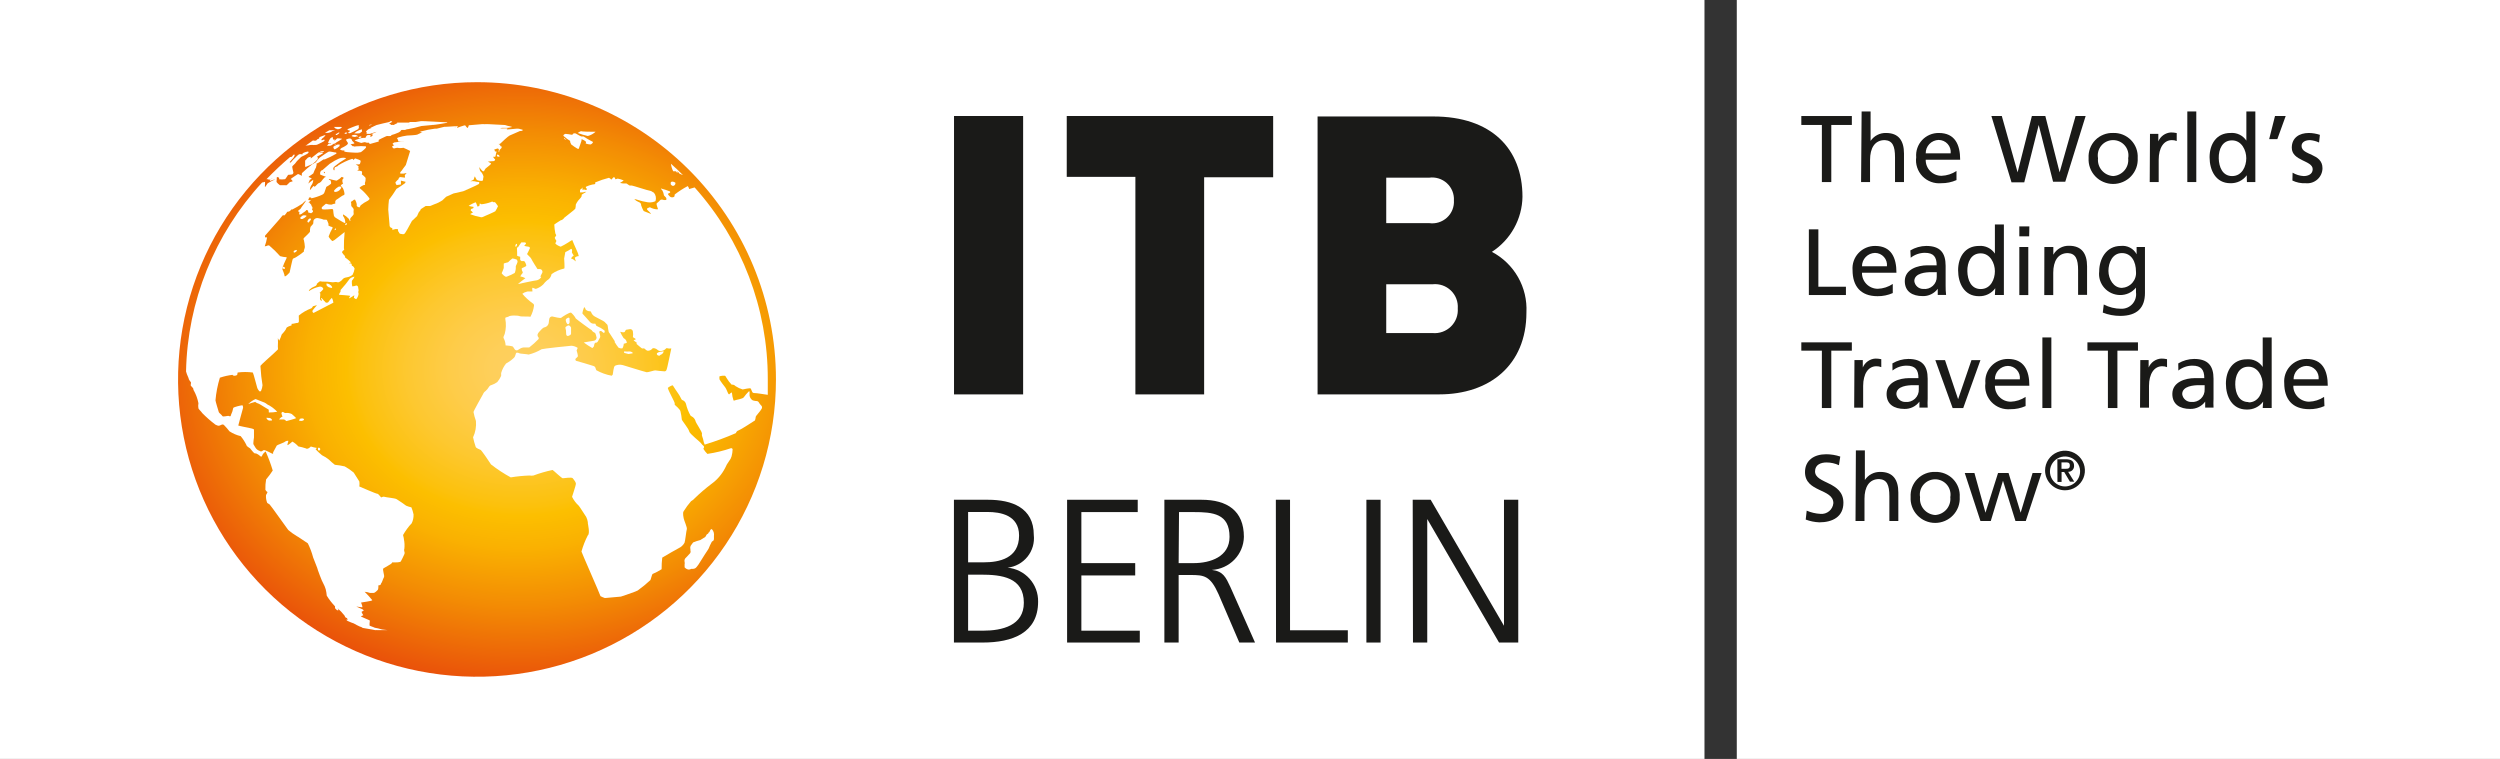 <svg width="168" height="51" viewBox="0 0 168 51" fill="none" xmlns="http://www.w3.org/2000/svg">
<rect x="0" y="0" width="168" height="51" fill="#333333" stroke="none"/>
<g id="itb_berlin_cmyk_m_claim" clip-path="url(#clip0_1665_1604)">
<g id="Box">
<path id="Vector" d="M168 0H116.712V51H168V0Z" fill="white"/>
<path id="Vector_2" d="M114.541 0H0V51H114.541V0Z" fill="white"/>
</g>
<g id="Logo">
<path id="Vector_3" d="M97.962 20.727C97.978 20.951 97.946 21.175 97.867 21.385C97.787 21.595 97.663 21.785 97.502 21.943C97.342 22.1 97.149 22.221 96.936 22.297C96.724 22.373 96.498 22.402 96.273 22.382H93.155V19.102H96.273C96.496 19.078 96.721 19.104 96.933 19.176C97.145 19.249 97.338 19.367 97.499 19.522C97.66 19.677 97.785 19.865 97.865 20.073C97.945 20.281 97.978 20.505 97.962 20.727ZM97.703 13.464C97.717 13.68 97.682 13.897 97.601 14.098C97.52 14.299 97.395 14.479 97.234 14.626C97.074 14.772 96.883 14.881 96.675 14.945C96.467 15.009 96.247 15.025 96.032 14.993H93.155V11.941H96.032C96.246 11.91 96.465 11.928 96.672 11.991C96.88 12.055 97.07 12.164 97.23 12.309C97.389 12.455 97.515 12.634 97.597 12.834C97.678 13.034 97.715 13.249 97.703 13.464ZM102.576 20.991C102.618 20.163 102.422 19.341 102.011 18.621C101.6 17.901 100.99 17.312 100.254 16.925C100.875 16.523 101.388 15.975 101.746 15.33C102.105 14.684 102.299 13.961 102.31 13.224C102.31 9.998 100.23 7.827 96.321 7.827H88.541V26.502H96.719C100.073 26.502 102.576 24.559 102.576 20.991ZM85.556 11.911V7.797H71.685V11.887H76.298V26.502H80.918V11.911H85.556ZM68.754 7.797H64.11V26.502H68.754V7.797Z" fill="#1A1A18"/>
<path id="Vector_4" d="M64.104 33.584H66.401C67.988 33.584 69.471 34.106 69.471 35.953C69.529 36.476 69.376 37 69.046 37.412C68.716 37.823 68.236 38.088 67.71 38.148C68.279 38.201 68.807 38.466 69.187 38.89C69.567 39.313 69.772 39.865 69.761 40.433C69.761 42.532 68.042 43.179 66.028 43.179H64.104V33.584ZM65.057 42.382H66.058C67.348 42.382 68.802 42.04 68.802 40.505C68.802 38.795 67.318 38.616 65.907 38.616H65.057V42.382ZM65.057 37.788H66.124C67.137 37.788 68.482 37.53 68.482 35.989C68.482 34.597 67.192 34.406 66.371 34.406H65.057V37.788Z" fill="#1A1A18"/>
<path id="Vector_5" d="M71.709 33.584H76.455V34.412H72.668V37.842H76.286V38.67H72.668V42.382H76.594V43.179H71.709V33.584Z" fill="#1A1A18"/>
<path id="Vector_6" d="M78.246 33.584H80.743C82.462 33.584 83.59 34.316 83.59 36.079C83.579 36.651 83.35 37.197 82.951 37.608C82.552 38.02 82.011 38.266 81.437 38.298C82.215 38.394 82.378 38.807 82.685 39.455L84.338 43.179H83.282L81.883 39.923C81.328 38.682 80.912 38.64 79.996 38.64H79.205V43.179H78.246V33.584ZM79.205 37.842H80.213C81.334 37.842 82.625 37.416 82.625 36.079C82.625 34.508 81.503 34.412 80.213 34.412H79.23L79.205 37.842Z" fill="#1A1A18"/>
<path id="Vector_7" d="M85.737 33.584H86.69V42.352H90.574V43.179H85.749L85.737 33.584Z" fill="#1A1A18"/>
<path id="Vector_8" d="M91.822 33.584H92.775V43.179H91.822V33.584Z" fill="#1A1A18"/>
<path id="Vector_9" d="M94.934 33.584H96.141L101.068 42.052V33.584H102.027V43.179H100.736L95.911 34.879V43.179H94.952L94.934 33.584Z" fill="#1A1A18"/>
<path id="Vector_10" d="M122.43 8.397H121.049V7.797H124.444V8.397H123.063V12.235H122.43V8.397Z" fill="#1A1A18"/>
<path id="Vector_11" d="M125.101 7.49H125.704V9.469C125.818 9.3 125.972 9.163 126.154 9.069C126.335 8.976 126.538 8.93 126.742 8.936C127.586 8.936 127.948 9.451 127.948 10.321V12.234H127.345V10.567C127.345 9.811 127.176 9.445 126.657 9.415C125.976 9.415 125.668 9.961 125.668 10.741V12.234H125.065L125.101 7.49Z" fill="#1A1A18"/>
<path id="Vector_12" d="M131.476 12.102C131.153 12.244 130.804 12.316 130.451 12.312C130.218 12.333 129.984 12.302 129.765 12.22C129.547 12.139 129.349 12.009 129.187 11.842C129.026 11.674 128.904 11.473 128.832 11.252C128.759 11.031 128.737 10.797 128.768 10.567C128.75 10.358 128.775 10.148 128.844 9.95C128.912 9.751 129.021 9.57 129.164 9.416C129.307 9.262 129.481 9.14 129.675 9.057C129.869 8.975 130.077 8.933 130.288 8.936C131.374 8.936 131.723 9.721 131.723 10.735H129.408C129.404 10.876 129.43 11.016 129.482 11.148C129.534 11.279 129.612 11.398 129.712 11.499C129.811 11.6 129.93 11.679 130.061 11.733C130.192 11.788 130.333 11.815 130.475 11.814C130.832 11.8 131.179 11.687 131.476 11.491V12.102ZM131.084 10.303C131.097 10.19 131.085 10.075 131.051 9.967C131.016 9.858 130.958 9.759 130.882 9.674C130.806 9.589 130.713 9.521 130.608 9.474C130.504 9.428 130.39 9.404 130.276 9.403C130.041 9.41 129.819 9.508 129.656 9.676C129.494 9.844 129.404 10.07 129.408 10.303H131.084Z" fill="#1A1A18"/>
<path id="Vector_13" d="M133.822 7.797H134.522L135.583 11.581L136.542 7.797H137.447L138.406 11.581L139.479 7.797H140.155L138.786 12.211H137.966L137.001 8.397L136.03 12.253H135.173L133.822 7.797Z" fill="#1A1A18"/>
<path id="Vector_14" d="M142.006 8.935C142.229 8.928 142.45 8.967 142.656 9.049C142.862 9.132 143.049 9.257 143.204 9.416C143.359 9.574 143.479 9.763 143.556 9.971C143.633 10.178 143.666 10.399 143.653 10.62C143.666 10.844 143.634 11.068 143.557 11.278C143.48 11.489 143.361 11.682 143.207 11.845C143.052 12.009 142.866 12.139 142.659 12.227C142.452 12.316 142.229 12.362 142.003 12.362C141.778 12.362 141.555 12.316 141.348 12.227C141.141 12.139 140.955 12.009 140.8 11.845C140.646 11.682 140.526 11.489 140.45 11.278C140.373 11.068 140.34 10.844 140.354 10.62C140.34 10.399 140.373 10.177 140.451 9.969C140.529 9.761 140.649 9.572 140.805 9.413C140.96 9.255 141.148 9.13 141.355 9.048C141.562 8.965 141.784 8.927 142.006 8.935ZM142.006 11.831C142.153 11.822 142.296 11.783 142.427 11.716C142.558 11.65 142.674 11.558 142.768 11.446C142.862 11.334 142.933 11.204 142.975 11.064C143.017 10.924 143.03 10.777 143.014 10.632C143.042 10.484 143.037 10.331 142.999 10.185C142.961 10.039 142.891 9.903 142.795 9.787C142.698 9.67 142.577 9.577 142.439 9.513C142.302 9.448 142.152 9.415 142 9.415C141.849 9.415 141.699 9.448 141.561 9.513C141.424 9.577 141.303 9.67 141.206 9.787C141.109 9.903 141.039 10.039 141.002 10.185C140.964 10.331 140.959 10.484 140.987 10.632C140.971 10.778 140.985 10.925 141.029 11.066C141.072 11.206 141.143 11.336 141.239 11.448C141.334 11.56 141.451 11.652 141.583 11.718C141.715 11.784 141.859 11.822 142.006 11.831Z" fill="#1A1A18"/>
<path id="Vector_15" d="M144.479 8.996H145.04V9.5C145.11 9.332 145.227 9.186 145.376 9.08C145.525 8.975 145.701 8.912 145.884 8.9C146.016 8.9 146.148 8.914 146.276 8.942V9.476C146.173 9.434 146.062 9.414 145.951 9.416C145.414 9.416 145.064 9.926 145.064 10.736V12.235H144.461L144.479 8.996Z" fill="#1A1A18"/>
<path id="Vector_16" d="M146.988 7.49H147.591V12.234H146.988V7.49Z" fill="#1A1A18"/>
<path id="Vector_17" d="M150.98 11.778C150.855 11.951 150.689 12.09 150.496 12.183C150.304 12.276 150.091 12.32 149.877 12.312C148.9 12.312 148.484 11.442 148.484 10.567C148.484 9.691 148.942 8.936 149.883 8.936C150.092 8.917 150.302 8.955 150.491 9.045C150.681 9.136 150.841 9.277 150.956 9.451V7.49H151.559V12.234H150.993L150.98 11.778ZM149.997 11.832C150.673 11.832 150.95 11.166 150.95 10.633C150.95 10.099 150.643 9.433 149.991 9.433C149.34 9.433 149.087 10.033 149.099 10.633C149.111 11.232 149.358 11.832 149.997 11.832Z" fill="#1A1A18"/>
<path id="Vector_18" d="M152.88 7.797H153.598L153.037 9.35H152.488L152.88 7.797Z" fill="#1A1A18"/>
<path id="Vector_19" d="M154.062 11.604C154.289 11.74 154.546 11.818 154.81 11.832C155.082 11.832 155.413 11.718 155.413 11.37C155.413 10.771 154.008 10.831 154.008 9.925C154.008 9.259 154.509 8.936 155.154 8.936C155.406 8.939 155.657 8.981 155.896 9.061L155.841 9.577C155.651 9.489 155.447 9.434 155.238 9.415C154.931 9.415 154.665 9.541 154.665 9.805C154.665 10.465 156.071 10.273 156.071 11.304C156.07 11.447 156.039 11.588 155.98 11.717C155.921 11.847 155.835 11.963 155.729 12.058C155.622 12.153 155.496 12.225 155.36 12.269C155.223 12.312 155.079 12.327 154.937 12.312C154.631 12.328 154.326 12.266 154.05 12.132L154.062 11.604Z" fill="#1A1A18"/>
<path id="Vector_20" d="M121.555 15.412H122.194V19.268H124.046V19.826H121.555V15.412Z" fill="#1A1A18"/>
<path id="Vector_21" d="M127.194 19.694C126.872 19.837 126.522 19.908 126.169 19.904C125.017 19.904 124.492 19.208 124.492 18.159C124.474 17.95 124.499 17.74 124.568 17.541C124.636 17.343 124.745 17.161 124.888 17.008C125.031 16.854 125.205 16.732 125.399 16.649C125.592 16.566 125.801 16.525 126.012 16.527C127.092 16.527 127.441 17.313 127.441 18.327H125.126C125.122 18.468 125.148 18.608 125.2 18.739C125.252 18.87 125.33 18.99 125.43 19.091C125.529 19.191 125.648 19.271 125.779 19.325C125.91 19.379 126.051 19.407 126.193 19.406C126.551 19.393 126.897 19.281 127.194 19.082V19.694ZM126.802 17.895C126.815 17.782 126.804 17.668 126.769 17.56C126.735 17.452 126.678 17.352 126.602 17.268C126.527 17.183 126.434 17.115 126.33 17.068C126.226 17.021 126.114 16.996 126 16.995C125.765 17.002 125.542 17.099 125.378 17.267C125.214 17.436 125.124 17.661 125.126 17.895H126.802Z" fill="#1A1A18"/>
<path id="Vector_22" d="M128.376 16.827C128.699 16.634 129.067 16.531 129.444 16.527C130.373 16.527 130.746 16.983 130.746 17.859V19.19C130.743 19.4 130.753 19.611 130.777 19.82H130.216V19.406C130.1 19.563 129.949 19.69 129.773 19.775C129.598 19.861 129.404 19.903 129.209 19.898C128.509 19.898 128.002 19.592 128.002 18.89C128.002 18.081 128.895 17.829 129.51 17.829C129.745 17.829 129.908 17.829 130.143 17.829C130.143 17.271 129.944 16.989 129.347 16.989C129.003 16.991 128.67 17.107 128.4 17.319L128.376 16.827ZM130.149 18.291H129.769C129.444 18.291 128.642 18.338 128.642 18.89C128.659 19.037 128.731 19.171 128.842 19.268C128.953 19.366 129.097 19.419 129.245 19.418C129.361 19.431 129.478 19.419 129.589 19.383C129.699 19.347 129.801 19.288 129.887 19.209C129.973 19.131 130.04 19.035 130.086 18.928C130.131 18.821 130.153 18.706 130.149 18.59V18.291Z" fill="#1A1A18"/>
<path id="Vector_23" d="M134.082 19.37C133.956 19.543 133.79 19.682 133.597 19.775C133.405 19.868 133.192 19.912 132.978 19.904C131.995 19.904 131.585 19.034 131.585 18.159C131.585 17.283 132.043 16.527 132.984 16.527C133.193 16.509 133.403 16.547 133.592 16.638C133.781 16.729 133.942 16.869 134.057 17.043V15.082H134.661V19.826H134.057L134.082 19.37ZM133.105 19.424C133.78 19.424 134.057 18.758 134.057 18.225C134.057 17.691 133.744 17.025 133.099 17.025C132.453 17.025 132.194 17.625 132.206 18.225C132.218 18.824 132.459 19.424 133.105 19.424Z" fill="#1A1A18"/>
<path id="Vector_24" d="M136.361 15.88H135.698V15.215H136.373L136.361 15.88ZM135.698 16.6H136.301V19.827H135.698V16.6Z" fill="#1A1A18"/>
<path id="Vector_25" d="M137.381 16.6H137.984V17.116C138.087 16.928 138.242 16.773 138.429 16.667C138.616 16.561 138.83 16.509 139.045 16.516C139.883 16.516 140.251 17.032 140.251 17.902V19.815H139.648V18.16C139.648 17.404 139.485 17.038 138.961 17.008C138.285 17.008 137.978 17.554 137.978 18.334V19.827H137.375L137.381 16.6Z" fill="#1A1A18"/>
<path id="Vector_26" d="M144.141 19.688C144.141 20.665 143.635 21.229 142.471 21.229C142.072 21.227 141.678 21.152 141.307 21.007L141.373 20.461C141.734 20.65 142.135 20.749 142.543 20.749C142.685 20.753 142.826 20.726 142.956 20.671C143.086 20.615 143.203 20.532 143.298 20.427C143.392 20.322 143.463 20.197 143.504 20.062C143.546 19.928 143.558 19.785 143.538 19.646V19.328C143.408 19.488 143.242 19.616 143.054 19.703C142.866 19.789 142.66 19.831 142.453 19.826C142.254 19.822 142.058 19.777 141.877 19.693C141.697 19.61 141.536 19.489 141.406 19.34C141.275 19.191 141.177 19.016 141.118 18.827C141.06 18.638 141.042 18.439 141.066 18.242C141.066 17.409 141.536 16.527 142.513 16.527C142.727 16.502 142.943 16.541 143.134 16.641C143.325 16.74 143.48 16.895 143.58 17.085V16.599H144.141V19.688ZM143.538 18.254C143.538 17.583 143.231 17.007 142.591 17.007C141.952 17.007 141.687 17.661 141.687 18.206C141.687 18.752 142.03 19.346 142.591 19.346C142.726 19.338 142.859 19.304 142.98 19.244C143.101 19.185 143.21 19.102 143.298 19C143.386 18.898 143.453 18.78 143.494 18.651C143.536 18.523 143.551 18.388 143.538 18.254Z" fill="#1A1A18"/>
<path id="Vector_27" d="M122.43 23.564H121.049V23.006H124.444V23.564H123.063V27.42H122.43V23.564Z" fill="#1A1A18"/>
<path id="Vector_28" d="M124.619 24.198H125.18V24.695C125.25 24.527 125.367 24.382 125.516 24.276C125.665 24.17 125.841 24.107 126.024 24.096C126.158 24.095 126.291 24.109 126.422 24.138V24.672C126.317 24.629 126.204 24.609 126.09 24.611C125.554 24.611 125.204 25.121 125.204 25.931V27.394H124.601L124.619 24.198Z" fill="#1A1A18"/>
<path id="Vector_29" d="M127.17 24.421C127.492 24.228 127.861 24.124 128.238 24.121C129.166 24.121 129.54 24.577 129.54 25.453V26.79C129.529 26.99 129.529 27.19 129.54 27.39H128.985V26.988C128.871 27.144 128.72 27.27 128.545 27.356C128.371 27.441 128.179 27.484 127.984 27.48C127.285 27.48 126.778 27.174 126.778 26.472C126.778 25.662 127.665 25.41 128.286 25.41C128.521 25.41 128.684 25.41 128.919 25.41C128.919 24.853 128.714 24.571 128.117 24.571C127.775 24.572 127.443 24.688 127.176 24.901L127.17 24.421ZM128.943 25.884H128.563C128.238 25.884 127.435 25.932 127.435 26.484C127.453 26.63 127.524 26.765 127.636 26.862C127.747 26.96 127.89 27.013 128.038 27.012C128.156 27.024 128.275 27.011 128.387 26.973C128.499 26.935 128.602 26.874 128.688 26.793C128.774 26.712 128.841 26.613 128.885 26.504C128.929 26.395 128.949 26.278 128.943 26.16V25.884Z" fill="#1A1A18"/>
<path id="Vector_30" d="M131.929 27.42H131.217L130.053 24.199H130.704L131.585 26.826L132.483 24.199H133.086L131.929 27.42Z" fill="#1A1A18"/>
<path id="Vector_31" d="M136.12 27.288C135.8 27.431 135.452 27.502 135.101 27.498C134.868 27.518 134.634 27.487 134.415 27.406C134.196 27.324 133.999 27.195 133.837 27.027C133.676 26.86 133.554 26.658 133.482 26.438C133.409 26.217 133.387 25.983 133.418 25.752C133.4 25.544 133.425 25.334 133.493 25.135C133.562 24.937 133.671 24.755 133.814 24.601C133.957 24.448 134.131 24.326 134.325 24.243C134.518 24.16 134.727 24.119 134.938 24.121C136.024 24.121 136.373 24.907 136.373 25.92H134.057C134.055 26.061 134.081 26.201 134.134 26.331C134.186 26.462 134.265 26.581 134.364 26.68C134.463 26.78 134.582 26.86 134.713 26.914C134.843 26.967 134.983 26.995 135.125 26.994C135.481 26.98 135.825 26.868 136.12 26.67V27.288ZM135.734 25.489C135.747 25.375 135.735 25.261 135.701 25.152C135.666 25.044 135.608 24.944 135.532 24.859C135.456 24.774 135.362 24.706 135.258 24.66C135.154 24.613 135.04 24.589 134.926 24.589C134.691 24.595 134.469 24.693 134.306 24.862C134.143 25.03 134.054 25.255 134.057 25.489H135.734Z" fill="#1A1A18"/>
<path id="Vector_32" d="M137.248 22.676H137.851V27.419H137.248V22.676Z" fill="#1A1A18"/>
<path id="Vector_33" d="M141.651 23.564H140.275V23.006H143.671V23.564H142.29V27.42H141.651V23.564Z" fill="#1A1A18"/>
<path id="Vector_34" d="M143.828 24.198H144.389V24.695C144.459 24.527 144.576 24.382 144.725 24.276C144.874 24.17 145.05 24.108 145.233 24.096C145.365 24.095 145.496 24.109 145.625 24.138V24.672C145.522 24.63 145.411 24.609 145.299 24.611C144.763 24.611 144.413 25.121 144.413 25.931V27.394H143.81L143.828 24.198Z" fill="#1A1A18"/>
<path id="Vector_35" d="M146.379 24.421C146.701 24.227 147.07 24.123 147.446 24.121C148.375 24.121 148.749 24.577 148.749 25.453V26.79C148.738 26.99 148.738 27.19 148.749 27.39H148.188V26.988C148.073 27.144 147.923 27.27 147.748 27.356C147.574 27.441 147.381 27.484 147.187 27.48C146.487 27.48 145.981 27.174 145.981 26.472C145.981 25.662 146.873 25.41 147.489 25.41C147.724 25.41 147.893 25.41 148.128 25.41C148.128 24.853 147.923 24.571 147.326 24.571C146.984 24.572 146.652 24.688 146.385 24.901L146.379 24.421ZM148.152 25.884H147.772C147.446 25.884 146.644 25.932 146.644 26.484C146.662 26.63 146.733 26.765 146.845 26.862C146.956 26.96 147.099 27.013 147.247 27.012C147.365 27.024 147.484 27.011 147.596 26.973C147.708 26.935 147.811 26.874 147.897 26.793C147.983 26.712 148.05 26.613 148.094 26.504C148.138 26.395 148.158 26.278 148.152 26.16V25.884Z" fill="#1A1A18"/>
<path id="Vector_36" d="M152.084 26.988C151.957 27.16 151.79 27.299 151.596 27.392C151.403 27.485 151.189 27.529 150.974 27.521C149.997 27.521 149.581 26.652 149.581 25.776C149.581 24.901 150.04 24.145 150.98 24.145C151.19 24.126 151.4 24.164 151.589 24.255C151.778 24.346 151.939 24.486 152.054 24.661V22.676H152.657V27.419H152.054L152.084 26.988ZM151.101 27.042C151.777 27.042 152.054 26.376 152.054 25.842C152.054 25.308 151.746 24.643 151.095 24.643C150.444 24.643 150.196 25.243 150.209 25.842C150.221 26.442 150.462 27.018 151.101 27.018V27.042Z" fill="#1A1A18"/>
<path id="Vector_37" d="M156.203 27.288C155.881 27.43 155.531 27.501 155.178 27.497C154.026 27.497 153.501 26.802 153.501 25.752C153.483 25.546 153.508 25.337 153.575 25.141C153.642 24.944 153.749 24.764 153.889 24.61C154.03 24.457 154.201 24.334 154.392 24.25C154.582 24.166 154.788 24.122 154.997 24.121C156.077 24.121 156.426 24.907 156.426 25.92H154.111C154.108 26.061 154.134 26.201 154.187 26.331C154.239 26.462 154.318 26.58 154.417 26.68C154.517 26.78 154.635 26.86 154.766 26.913C154.896 26.967 155.037 26.995 155.178 26.994C155.536 26.98 155.882 26.868 156.179 26.67L156.203 27.288ZM155.811 25.488C155.824 25.375 155.813 25.26 155.777 25.151C155.742 25.042 155.684 24.942 155.607 24.857C155.53 24.772 155.436 24.704 155.331 24.658C155.226 24.612 155.112 24.588 154.997 24.589C154.763 24.595 154.54 24.693 154.377 24.861C154.215 25.03 154.125 25.255 154.129 25.488H155.811Z" fill="#1A1A18"/>
<path id="Vector_38" d="M123.576 31.263C123.315 31.14 123.031 31.077 122.743 31.077C122.387 31.077 121.971 31.209 121.971 31.677C121.971 32.528 123.877 32.331 123.877 33.788C123.877 34.729 123.147 35.101 122.255 35.101C121.943 35.087 121.636 35.025 121.344 34.915L121.41 34.316C121.703 34.442 122.015 34.515 122.333 34.532C122.438 34.541 122.543 34.531 122.644 34.5C122.744 34.469 122.837 34.419 122.918 34.352C122.999 34.285 123.066 34.203 123.114 34.11C123.163 34.017 123.193 33.916 123.202 33.812C123.202 32.822 121.296 33.098 121.296 31.725C121.296 30.939 121.899 30.525 122.719 30.525C123.041 30.526 123.361 30.579 123.666 30.681L123.576 31.263Z" fill="#1A1A18"/>
<path id="Vector_39" d="M124.715 30.268H125.319V32.253C125.432 32.082 125.587 31.942 125.77 31.848C125.952 31.753 126.156 31.707 126.362 31.713C127.2 31.713 127.568 32.229 127.568 33.098V35.011H126.965V33.344C126.965 32.589 126.802 32.223 126.277 32.193C125.596 32.193 125.294 32.738 125.294 33.518V35.011H124.691L124.715 30.268Z" fill="#1A1A18"/>
<path id="Vector_40" d="M130.047 31.712C130.269 31.705 130.49 31.744 130.697 31.827C130.903 31.91 131.089 32.034 131.244 32.193C131.399 32.352 131.519 32.541 131.597 32.748C131.674 32.955 131.707 33.176 131.693 33.397C131.707 33.621 131.674 33.845 131.598 34.056C131.521 34.267 131.402 34.459 131.247 34.623C131.093 34.786 130.906 34.916 130.699 35.005C130.492 35.094 130.269 35.14 130.044 35.14C129.818 35.14 129.595 35.094 129.388 35.005C129.181 34.916 128.995 34.786 128.841 34.623C128.686 34.459 128.567 34.267 128.49 34.056C128.413 33.845 128.381 33.621 128.394 33.397C128.381 33.176 128.414 32.954 128.491 32.746C128.569 32.539 128.69 32.349 128.845 32.191C129.001 32.032 129.188 31.907 129.395 31.825C129.602 31.742 129.824 31.704 130.047 31.712ZM130.047 34.609C130.194 34.599 130.337 34.56 130.468 34.494C130.599 34.428 130.716 34.336 130.811 34.224C130.905 34.112 130.976 33.982 131.019 33.842C131.062 33.702 131.076 33.555 131.06 33.409C131.086 33.262 131.079 33.111 131.039 32.967C131 32.822 130.93 32.688 130.833 32.574C130.736 32.46 130.615 32.368 130.479 32.305C130.343 32.242 130.194 32.209 130.044 32.209C129.893 32.209 129.745 32.242 129.609 32.305C129.472 32.368 129.352 32.46 129.255 32.574C129.158 32.688 129.088 32.822 129.048 32.967C129.009 33.111 129.002 33.262 129.028 33.409C129.012 33.555 129.026 33.703 129.069 33.843C129.112 33.983 129.184 34.114 129.279 34.226C129.374 34.338 129.492 34.43 129.624 34.495C129.755 34.561 129.899 34.6 130.047 34.609Z" fill="#1A1A18"/>
<path id="Vector_41" d="M136.132 35.012H135.439L134.6 32.307L133.78 35.012H133.086L132.031 31.785H132.682L133.424 34.454L134.269 31.785H134.974L135.788 34.454L136.59 31.785H137.194L136.132 35.012Z" fill="#1A1A18"/>
<path id="Vector_42" d="M137.429 31.616C137.429 31.353 137.507 31.096 137.654 30.877C137.802 30.658 138.011 30.487 138.255 30.387C138.5 30.286 138.769 30.259 139.029 30.311C139.289 30.362 139.527 30.489 139.714 30.675C139.902 30.861 140.029 31.099 140.081 31.357C140.132 31.615 140.106 31.883 140.005 32.126C139.903 32.369 139.732 32.577 139.512 32.724C139.291 32.87 139.032 32.948 138.768 32.948C138.413 32.946 138.073 32.806 137.823 32.556C137.572 32.307 137.43 31.969 137.429 31.616ZM139.781 31.616C139.768 31.421 139.698 31.233 139.579 31.076C139.46 30.919 139.298 30.8 139.112 30.734C138.926 30.668 138.724 30.657 138.532 30.703C138.34 30.749 138.166 30.85 138.031 30.993C137.896 31.136 137.806 31.316 137.772 31.509C137.738 31.702 137.761 31.901 137.84 32.082C137.918 32.262 138.047 32.416 138.212 32.524C138.377 32.632 138.57 32.69 138.768 32.69C138.906 32.689 139.043 32.659 139.169 32.604C139.296 32.549 139.41 32.469 139.505 32.368C139.599 32.268 139.673 32.15 139.72 32.02C139.768 31.891 139.788 31.754 139.781 31.616ZM138.255 30.861H138.816C139.178 30.861 139.377 30.981 139.377 31.299C139.38 31.352 139.372 31.406 139.354 31.456C139.335 31.506 139.306 31.552 139.269 31.59C139.231 31.629 139.186 31.659 139.136 31.679C139.086 31.699 139.033 31.708 138.979 31.706L139.389 32.366H139.099L138.713 31.718H138.538V32.384H138.261L138.255 30.861ZM138.532 31.503H138.786C138.949 31.503 139.093 31.503 139.093 31.281C139.093 31.059 138.93 31.071 138.786 31.071H138.532V31.503Z" fill="#1A1A18"/>
</g>
<g id="Globe">
<path id="Vector_43" d="M32.055 5.523C28.082 5.523 24.198 6.695 20.894 8.89C17.59 11.085 15.015 14.205 13.495 17.855C11.974 21.506 11.576 25.522 12.351 29.397C13.127 33.272 15.04 36.832 17.849 39.626C20.659 42.419 24.239 44.322 28.136 45.093C32.033 45.864 36.072 45.468 39.743 43.956C43.413 42.444 46.551 39.884 48.758 36.598C50.966 33.313 52.144 29.451 52.144 25.5C52.144 20.202 50.028 15.121 46.26 11.374C42.493 7.628 37.383 5.523 32.055 5.523Z" fill="url(#paint0_radial_1665_1604)"/>
<path id="Vector_44" d="M48.719 25.249C48.76 25.282 48.791 25.325 48.809 25.375C48.908 25.546 49.028 25.705 49.165 25.848H49.255C49.324 25.862 49.385 25.898 49.43 25.95C49.578 26.047 49.738 26.121 49.907 26.172C49.961 26.172 50.419 26.04 50.456 26.118L50.54 26.316C50.549 26.344 50.567 26.369 50.59 26.386C50.614 26.403 50.643 26.412 50.673 26.412C50.878 26.412 51.342 26.502 51.595 26.532C51.595 26.184 51.595 25.831 51.595 25.477C51.602 20.728 49.852 16.144 46.68 12.595L46.312 12.703C46.297 12.63 46.264 12.562 46.216 12.505C45.908 12.667 45.616 12.856 45.341 13.069C45.339 13.12 45.329 13.17 45.311 13.218C45.27 13.247 45.22 13.263 45.169 13.263C45.119 13.263 45.069 13.247 45.028 13.218C44.991 13.188 44.853 13.039 44.889 13.021C44.931 12.993 44.975 12.969 45.022 12.948C45.033 12.937 45.039 12.922 45.039 12.906C45.039 12.891 45.033 12.876 45.022 12.865C44.825 12.785 44.624 12.719 44.418 12.667C44.418 12.667 44.418 12.667 44.418 12.703C44.563 12.787 44.611 13.086 44.611 13.116C44.611 13.146 44.774 13.272 44.78 13.326C44.783 13.358 44.783 13.39 44.78 13.422C44.78 13.452 44.593 13.452 44.539 13.422C44.505 13.409 44.468 13.407 44.432 13.416C44.397 13.424 44.364 13.443 44.34 13.47C44.34 13.5 44.165 13.626 44.129 13.668C44.093 13.71 44.189 13.968 44.195 13.98C44.206 13.993 44.211 14.009 44.211 14.025C44.211 14.041 44.206 14.057 44.195 14.07C44.011 14.066 43.831 14.017 43.671 13.926C43.671 13.926 43.49 13.992 43.478 14.022C43.474 14.038 43.474 14.055 43.48 14.071C43.485 14.087 43.495 14.101 43.508 14.112C43.574 14.172 43.785 14.382 43.743 14.376C43.701 14.37 43.375 14.22 43.315 14.208C43.297 14.204 43.279 14.196 43.265 14.185C43.25 14.173 43.238 14.159 43.23 14.142C43.174 14.032 43.125 13.918 43.086 13.8C43.086 13.68 43.043 13.62 42.911 13.572C42.801 13.53 42.703 13.464 42.621 13.38C42.704 13.386 42.785 13.404 42.862 13.434C43.073 13.504 43.289 13.556 43.508 13.59C43.666 13.616 43.828 13.602 43.978 13.548C44.004 13.54 44.028 13.528 44.05 13.512C44.081 13.417 44.087 13.315 44.069 13.217C44.05 13.118 44.006 13.026 43.942 12.948C43.898 12.932 43.857 12.907 43.821 12.877C43.776 12.846 43.725 12.825 43.671 12.817C43.58 12.817 42.519 12.469 42.464 12.469C42.416 12.475 42.368 12.475 42.32 12.469C42.277 12.469 42.102 12.307 42.078 12.331C41.939 12.341 41.798 12.329 41.662 12.295C41.662 12.295 41.934 12.133 41.904 12.121C41.776 12.066 41.642 12.026 41.505 12.001C41.505 12.001 41.361 12.055 41.355 12.049C41.349 12.043 41.319 11.917 41.27 11.905C41.222 11.893 41.113 12.037 41.101 12.055C41.095 12.058 41.088 12.06 41.08 12.06C41.073 12.06 41.066 12.058 41.059 12.055C41.059 12.019 40.932 11.965 40.926 11.947C40.609 12.027 40.299 12.131 39.998 12.259C39.998 12.259 39.998 12.259 39.998 12.301C39.998 12.343 39.998 12.343 39.998 12.361C39.998 12.379 39.793 12.403 39.799 12.403C39.655 12.435 39.515 12.483 39.383 12.547C39.375 12.556 39.37 12.567 39.368 12.578C39.366 12.59 39.367 12.602 39.37 12.613C39.374 12.624 39.38 12.635 39.389 12.643C39.397 12.651 39.407 12.657 39.419 12.661C39.419 12.661 39.479 12.733 39.419 12.745C39.358 12.757 39.358 12.787 39.316 12.745C39.27 12.736 39.223 12.736 39.178 12.745C39.147 12.745 39.117 12.745 39.129 12.703L39.178 12.595L38.978 12.757C38.978 12.757 38.978 12.799 38.978 12.817C38.978 12.835 38.978 12.871 38.978 12.895V12.931H39.081C39.147 12.931 39.214 12.931 39.28 12.895H39.395C39.395 12.895 39.111 13.056 39.093 13.081C39.075 13.104 39.093 13.14 39.093 13.17C39.062 13.242 39.017 13.308 38.96 13.362C38.849 13.473 38.759 13.603 38.695 13.746C38.694 13.841 38.682 13.936 38.659 14.028C38.659 14.064 37.911 14.628 37.923 14.628C37.935 14.628 37.79 14.808 37.694 14.796L37.501 14.916C37.501 14.916 37.26 15.072 37.248 15.089C37.256 15.291 37.28 15.492 37.32 15.689C37.345 15.727 37.365 15.767 37.38 15.809C37.38 15.809 37.308 15.941 37.284 15.965C37.26 15.989 37.392 16.193 37.392 16.193C37.392 16.193 37.302 16.361 37.326 16.379C37.429 16.47 37.55 16.538 37.682 16.577C37.858 16.491 38.029 16.394 38.194 16.289C38.277 16.229 38.364 16.175 38.454 16.127C38.454 16.127 38.701 16.727 38.755 16.823C38.817 16.947 38.864 17.078 38.894 17.212C38.845 17.211 38.796 17.22 38.75 17.239C38.704 17.257 38.663 17.285 38.629 17.32C38.629 17.32 38.665 17.488 38.683 17.518C38.689 17.534 38.689 17.551 38.683 17.566C38.683 17.566 38.514 17.392 38.418 17.392C38.321 17.392 38.46 17.224 38.532 17.195C38.605 17.165 38.394 17.009 38.436 16.913C38.448 16.869 38.448 16.824 38.436 16.781C38.436 16.751 38.4 16.721 38.375 16.727C38.252 16.808 38.123 16.881 37.989 16.943C37.989 16.943 37.917 17.35 37.911 17.368C37.905 17.386 37.971 18.064 37.911 18.046C37.608 18.115 37.321 18.241 37.067 18.418C37.051 18.507 37.015 18.592 36.962 18.666C36.909 18.74 36.839 18.801 36.759 18.844C36.665 18.924 36.58 19.015 36.506 19.114C36.366 19.249 36.197 19.352 36.011 19.413C35.957 19.413 35.818 19.335 35.788 19.335C35.758 19.335 35.758 19.509 35.788 19.563C35.818 19.617 35.426 19.563 35.39 19.605C35.284 19.629 35.185 19.676 35.1 19.743C35.307 19.988 35.545 20.205 35.806 20.391C35.833 20.405 35.855 20.427 35.869 20.454C35.883 20.481 35.888 20.511 35.885 20.541C35.852 20.804 35.77 21.058 35.643 21.291C35.535 21.249 35.01 21.291 34.914 21.243C34.817 21.195 34.244 21.171 34.148 21.291C34.148 21.291 34.093 21.291 34.063 21.321H34.003C33.985 21.33 33.971 21.346 33.962 21.364C33.953 21.382 33.951 21.403 33.955 21.422C34.02 21.759 34.007 22.105 33.918 22.436C33.888 22.491 33.864 22.55 33.846 22.61C33.836 22.628 33.83 22.649 33.83 22.67C33.83 22.691 33.836 22.712 33.846 22.73C33.918 22.863 33.962 23.011 33.973 23.162C33.969 23.177 33.969 23.194 33.973 23.21C34.051 23.21 34.443 23.252 34.473 23.3L34.594 23.48C34.616 23.51 34.648 23.532 34.684 23.54C34.721 23.549 34.76 23.545 34.793 23.527L34.926 23.444C35.03 23.373 35.155 23.339 35.281 23.348C35.376 23.354 35.471 23.354 35.565 23.348C35.785 23.177 35.993 22.99 36.186 22.79C36.186 22.754 36.234 22.712 36.186 22.676C36.066 22.526 36.132 22.406 36.24 22.292C36.349 22.178 36.482 21.998 36.62 21.992C36.691 21.971 36.754 21.928 36.8 21.87C36.847 21.812 36.874 21.742 36.88 21.668C36.886 21.575 36.9 21.483 36.922 21.392C36.936 21.354 36.963 21.32 36.997 21.298C37.032 21.275 37.073 21.264 37.115 21.267C37.254 21.297 37.658 21.404 37.718 21.351C37.778 21.297 38.273 20.973 38.375 21.009C38.506 21.119 38.615 21.254 38.695 21.404C38.822 21.518 39.63 22.112 39.757 22.184C39.799 22.257 39.865 22.314 39.943 22.346C39.97 22.361 39.992 22.382 40.01 22.406C40.047 22.503 40.075 22.604 40.094 22.706C40.064 22.796 40.034 22.874 39.913 22.898C39.793 22.922 39.232 23 39.232 23.018C39.415 23.154 39.606 23.278 39.805 23.39C39.805 23.39 39.913 23.294 39.913 23.264C39.913 23.234 39.95 23.024 40.016 23.03C40.047 23.034 40.078 23.029 40.106 23.015C40.134 23.001 40.157 22.979 40.173 22.952C40.227 22.862 40.275 22.766 40.323 22.676C40.372 22.586 40.263 22.34 40.269 22.298C40.282 22.274 40.303 22.256 40.329 22.247C40.355 22.238 40.383 22.239 40.408 22.25C40.462 22.286 40.504 22.328 40.553 22.364C40.561 22.368 40.57 22.37 40.58 22.37C40.589 22.37 40.598 22.368 40.607 22.364C40.649 22.31 40.643 22.22 40.607 22.196C40.457 22.082 40.293 21.987 40.118 21.914C40.058 21.914 40.022 21.758 40.004 21.752H39.883C39.835 21.75 39.788 21.738 39.746 21.716C39.703 21.695 39.666 21.664 39.636 21.626C39.588 21.573 39.184 21.111 39.147 21.081C39.111 21.051 39.226 20.655 39.274 20.637C39.313 20.69 39.343 20.748 39.364 20.811C39.438 20.876 39.532 20.914 39.63 20.919C39.651 20.915 39.673 20.92 39.691 20.932C39.709 20.945 39.722 20.963 39.726 20.985C39.773 21.111 39.865 21.216 39.986 21.279C40.076 21.339 40.589 21.578 40.631 21.632C40.673 21.686 40.746 21.752 40.806 21.812C40.866 21.872 40.854 22.316 40.957 22.382L41.319 22.94C41.319 22.94 41.282 23.006 41.319 23.006C41.391 23.132 41.474 23.252 41.566 23.366C41.642 23.406 41.728 23.422 41.813 23.414C41.849 23.414 41.922 23.192 41.916 23.102C41.916 23.102 42.048 23.06 42.121 23.042C42.116 22.946 42.075 22.856 42.006 22.79C41.969 22.771 41.934 22.747 41.904 22.718C41.814 22.583 41.737 22.441 41.674 22.292C41.674 22.292 41.946 22.382 41.988 22.292C42.03 22.202 42.066 22.154 42.078 22.16C42.09 22.166 42.308 22.112 42.374 22.118C42.416 22.124 42.454 22.143 42.483 22.174C42.511 22.205 42.528 22.244 42.531 22.286C42.552 22.409 42.552 22.535 42.531 22.658C42.531 22.658 42.742 22.778 42.73 22.796C42.718 22.814 42.621 22.844 42.573 22.874C42.573 22.874 42.766 23.012 42.79 23.03C42.814 23.048 42.742 23.102 42.79 23.126C42.838 23.15 43.122 23.432 43.17 23.42C43.21 23.405 43.253 23.405 43.293 23.42C43.332 23.434 43.366 23.461 43.387 23.498C43.426 23.531 43.471 23.555 43.52 23.57C43.572 23.572 43.624 23.564 43.673 23.545C43.722 23.526 43.766 23.498 43.803 23.462C43.852 23.384 43.918 23.39 43.996 23.408C44.067 23.424 44.131 23.459 44.183 23.509C44.221 23.545 44.268 23.57 44.319 23.583C44.369 23.595 44.422 23.595 44.473 23.581C44.586 23.561 44.689 23.502 44.762 23.414C44.779 23.401 44.799 23.395 44.819 23.395C44.84 23.395 44.86 23.401 44.877 23.414C44.955 23.425 45.034 23.425 45.112 23.414C45.076 23.521 44.841 24.811 44.774 24.889C44.763 24.907 44.748 24.922 44.731 24.934C44.713 24.945 44.693 24.952 44.672 24.955C44.515 24.955 44.069 24.895 44.026 24.889C43.984 24.883 43.526 25.027 43.459 25.015C43.236 24.967 41.891 24.541 41.855 24.535C41.681 24.488 41.495 24.503 41.331 24.577C41.222 24.631 41.198 25.123 41.174 25.177L41.107 25.249C40.743 25.183 40.393 25.057 40.07 24.877C40.053 24.84 40.039 24.802 40.028 24.763C40.022 24.721 40.004 24.681 39.975 24.65C39.945 24.619 39.907 24.598 39.865 24.589C39.69 24.523 38.816 24.277 38.713 24.247C38.692 24.232 38.677 24.21 38.671 24.185C38.664 24.16 38.666 24.133 38.677 24.109L38.816 23.977C38.876 23.905 38.743 23.57 38.749 23.552L38.822 23.378C38.696 23.294 38.55 23.244 38.4 23.234C38.315 23.234 36.464 23.432 36.397 23.468C36.125 23.629 35.83 23.751 35.523 23.827C35.438 23.797 34.95 23.767 34.92 23.749C34.889 23.731 34.709 23.642 34.672 23.749C34.646 23.807 34.626 23.867 34.612 23.929C34.582 24.073 34.142 24.361 34.009 24.427C33.856 24.616 33.743 24.835 33.677 25.069C33.677 25.135 33.677 25.195 33.677 25.261C33.611 25.41 33.524 25.55 33.418 25.674C33.302 25.759 33.174 25.826 33.038 25.872C33.002 25.879 32.968 25.893 32.938 25.914C32.907 25.934 32.882 25.961 32.863 25.992C32.8 26.1 32.721 26.197 32.628 26.28C32.551 26.331 32.492 26.404 32.459 26.49C32.38 26.634 31.826 27.606 31.82 27.69C31.858 27.893 31.913 28.094 31.983 28.289C32.018 28.666 31.951 29.045 31.79 29.387C31.834 29.602 31.893 29.814 31.964 30.023C31.964 30.094 32.236 30.214 32.296 30.232C32.356 30.25 32.935 31.108 32.996 31.21C33.413 31.535 33.857 31.826 34.322 32.08C34.74 32.011 35.161 31.969 35.583 31.954C35.671 31.97 35.761 31.97 35.848 31.954C36.267 31.799 36.696 31.674 37.133 31.582C37.163 31.582 37.736 32.133 37.815 32.139C37.893 32.145 38.418 32.044 38.49 32.139C38.562 32.235 38.695 32.391 38.701 32.499C38.707 32.607 38.442 33.369 38.442 33.387C38.554 33.613 38.707 33.816 38.894 33.987C38.936 34.023 39.328 34.646 39.395 34.742C39.45 34.854 39.486 34.973 39.503 35.096C39.503 35.096 39.503 35.144 39.503 35.168C39.503 35.192 39.66 35.87 39.503 35.972C39.323 36.32 39.179 36.686 39.075 37.063C39.075 37.111 40.347 39.99 40.353 40.062C40.448 40.113 40.547 40.155 40.649 40.188C40.649 40.188 41.705 40.098 41.723 40.092C41.741 40.086 42.706 39.768 42.85 39.684C43.151 39.468 43.437 39.234 43.707 38.982C43.743 38.916 43.809 38.598 43.858 38.569C44.068 38.48 44.269 38.374 44.461 38.251C44.458 37.99 44.472 37.73 44.503 37.471C44.726 37.333 45.534 36.871 45.613 36.835C45.776 36.758 45.911 36.633 45.999 36.475C46.041 36.41 46.119 35.66 46.155 35.558C46.192 35.456 45.962 34.958 45.944 34.832C45.944 34.832 45.854 34.46 45.944 34.352C46.091 34.116 46.256 33.891 46.439 33.681C46.538 33.628 46.626 33.556 46.698 33.471C47.044 33.135 47.411 32.821 47.796 32.529C48.187 32.25 48.506 31.882 48.725 31.456C48.795 31.287 48.886 31.128 48.996 30.982C49.075 30.887 49.132 30.777 49.165 30.658C49.205 30.505 49.227 30.348 49.231 30.19C49.231 30.148 49.159 30.106 49.123 30.118C48.607 30.294 48.076 30.422 47.536 30.502C47.432 30.4 47.341 30.285 47.265 30.16C47.331 30.047 47.331 30.017 47.265 29.951C47.212 29.91 47.165 29.862 47.126 29.807C47.048 29.681 46.342 29.159 46.312 28.985C46.282 28.811 45.818 28.253 45.818 28.193C45.802 28.018 45.773 27.843 45.733 27.672C45.733 27.51 45.353 27.228 45.341 27.198C45.336 27.168 45.336 27.138 45.341 27.108C45.341 27 44.931 26.304 44.877 26.076C44.877 26.034 45.184 25.86 45.215 25.902C45.245 25.944 45.48 26.322 45.594 26.472C45.709 26.622 45.782 26.856 45.842 26.88C45.902 26.898 45.956 26.93 46 26.974C46.044 27.018 46.077 27.072 46.095 27.132C46.159 27.414 46.265 27.684 46.409 27.936L46.559 28.031C46.641 28.094 46.702 28.18 46.734 28.277C46.734 28.397 47.211 29.033 47.175 29.165C47.16 29.203 47.16 29.246 47.175 29.285C47.227 29.425 47.268 29.569 47.295 29.717C47.312 29.772 47.332 29.826 47.355 29.878C48.069 29.661 48.77 29.403 49.454 29.105C49.465 29.06 49.489 29.019 49.522 28.986C49.554 28.953 49.596 28.93 49.641 28.919C49.768 28.883 50.697 28.277 50.733 28.253C50.762 28.172 50.78 28.087 50.787 28.001C50.787 27.953 51.101 27.63 51.179 27.474C51.205 27.436 51.215 27.39 51.207 27.345C51.2 27.3 51.174 27.26 51.137 27.234C51.082 27.178 51.036 27.116 50.998 27.048C50.985 27.022 50.965 27 50.941 26.983C50.917 26.966 50.889 26.956 50.86 26.952C50.78 26.949 50.701 26.937 50.624 26.916C50.578 26.905 50.536 26.88 50.504 26.844C50.432 26.773 50.385 26.68 50.371 26.58C50.371 26.49 50.371 26.394 50.371 26.304C50.371 26.304 50.329 26.304 50.317 26.304C50.195 26.424 50.084 26.555 49.985 26.694C49.907 26.814 49.49 26.856 49.382 26.904C49.273 26.952 49.31 26.904 49.279 26.862C49.231 26.72 49.201 26.573 49.189 26.424C49.194 26.407 49.194 26.388 49.189 26.37C49.189 26.37 49.056 26.43 49.038 26.466C49.02 26.502 48.984 26.514 48.948 26.466C48.911 26.418 48.803 26.112 48.737 26.034C48.67 25.956 48.405 25.603 48.351 25.495C48.339 25.425 48.339 25.354 48.351 25.285C48.47 25.252 48.595 25.24 48.719 25.249Z" fill="white"/>
<path id="Vector_45" d="M27.646 34.095C27.524 34.068 27.405 34.03 27.29 33.981C27.212 33.921 26.79 33.621 26.651 33.543C26.512 33.465 26.012 33.441 25.783 33.375C25.724 33.383 25.666 33.401 25.614 33.429C25.614 33.429 25.421 33.195 25.391 33.189C25.264 33.189 24.184 32.698 24.148 32.692C24.163 32.58 24.163 32.467 24.148 32.356C24.106 32.308 23.811 31.804 23.768 31.756C23.581 31.599 23.379 31.461 23.165 31.342C22.947 31.291 22.725 31.255 22.502 31.234C22.362 31.127 22.229 31.01 22.104 30.886C21.961 30.77 21.805 30.672 21.639 30.593C21.488 30.47 21.345 30.338 21.211 30.197C21.211 30.161 21.302 30.119 21.29 30.101C21.163 30.082 21.037 30.052 20.916 30.011H20.873C20.873 30.041 20.662 30.221 20.554 30.131C20.389 30.074 20.219 30.03 20.047 29.999C19.934 29.869 19.799 29.76 19.649 29.675C19.649 29.675 19.341 29.945 19.317 29.909C19.293 29.873 19.396 29.633 19.372 29.621C19.294 29.614 19.217 29.635 19.154 29.681C19.106 29.741 18.63 29.897 18.6 29.939C18.57 29.981 18.383 30.353 18.352 30.401C18.349 30.43 18.349 30.461 18.352 30.491C18.352 30.491 18.352 30.491 18.31 30.491C18.268 30.491 17.798 30.197 17.707 30.251L17.635 30.299C17.609 30.322 17.576 30.335 17.541 30.335C17.507 30.335 17.473 30.322 17.448 30.299C17.321 30.261 17.215 30.174 17.152 30.059L17.026 29.843C17.023 29.817 17.023 29.791 17.026 29.765C17.033 29.642 17.047 29.52 17.068 29.399C17.068 29.309 17.068 28.955 17.068 28.859C17.013 28.824 16.951 28.799 16.887 28.787C16.887 28.787 16 28.608 16.012 28.596C16.024 28.584 16.302 27.48 16.326 27.438C16.35 27.396 16.326 27.234 16.278 27.234C16.23 27.234 15.717 27.342 15.675 27.414C15.645 27.578 15.592 27.738 15.518 27.888C15.518 27.996 15.451 27.99 15.379 27.954C15.307 27.918 14.987 28.044 14.939 27.954C14.891 27.864 14.728 27.762 14.704 27.696C14.68 27.63 14.48 26.958 14.48 26.904C14.524 26.387 14.623 25.877 14.776 25.381C15.052 25.288 15.337 25.223 15.626 25.189C15.675 25.297 15.904 25.243 15.94 25.189C15.956 25.138 15.966 25.086 15.97 25.033C16.308 24.988 16.651 24.988 16.989 25.033C17.038 25.105 17.243 25.927 17.291 26.077C17.32 26.144 17.358 26.207 17.405 26.263C17.412 26.275 17.422 26.286 17.434 26.293C17.447 26.3 17.461 26.304 17.475 26.304C17.489 26.304 17.503 26.3 17.515 26.293C17.528 26.286 17.538 26.275 17.544 26.263C17.597 26.143 17.63 26.015 17.641 25.885C17.574 25.488 17.529 25.087 17.508 24.685C17.499 24.65 17.499 24.613 17.508 24.577C17.593 24.463 18.208 23.924 18.25 23.882C18.292 23.84 18.654 23.516 18.672 23.486C18.69 23.456 18.672 23.336 18.672 23.282C18.684 23.096 18.684 22.91 18.672 22.724C18.672 22.724 18.75 22.88 18.762 22.892C18.831 22.76 18.888 22.621 18.931 22.478C18.931 22.478 19.209 22.191 19.233 22.071C19.257 21.951 19.571 21.879 19.589 21.867C19.607 21.855 19.589 21.765 19.589 21.765C19.733 21.765 19.872 21.699 20.011 21.699C20.011 21.699 20.059 21.669 20.077 21.651C20.095 21.633 20.077 21.267 20.077 21.207C20.327 21 20.611 20.835 20.916 20.721C20.958 20.721 21.018 20.583 21.042 20.577C21.066 20.571 21.211 20.529 21.302 20.505C21.302 20.505 20.988 20.865 20.988 20.901C20.991 20.927 21 20.953 21.013 20.975C21.027 20.998 21.045 21.018 21.066 21.033C21.066 21.033 22.387 20.349 22.405 20.337C22.391 20.224 22.357 20.114 22.303 20.014C22.209 20.1 22.128 20.199 22.061 20.307C22.031 20.349 21.923 20.337 21.899 20.337C21.798 20.239 21.703 20.135 21.615 20.026H21.573C21.59 20.089 21.612 20.151 21.639 20.212C21.543 20.212 21.501 20.151 21.501 20.044C21.501 19.936 21.555 19.702 21.501 19.696C21.446 19.69 21.464 19.696 21.501 19.66C21.537 19.624 21.742 19.45 21.724 19.408C21.715 19.376 21.698 19.347 21.675 19.324C21.645 19.295 21.607 19.274 21.565 19.265C21.524 19.255 21.481 19.257 21.44 19.27C21.195 19.325 20.962 19.424 20.753 19.564C20.753 19.541 20.759 19.52 20.769 19.5C20.78 19.48 20.795 19.463 20.813 19.45C20.901 19.367 21.003 19.302 21.115 19.258C21.152 19.249 21.187 19.232 21.217 19.208C21.248 19.184 21.272 19.154 21.29 19.12C21.287 19.104 21.287 19.088 21.29 19.072C21.35 19.024 21.404 18.964 21.464 18.922C21.525 18.88 21.585 18.922 21.639 18.922C21.881 18.92 22.123 18.936 22.363 18.97C22.472 18.97 22.574 18.922 22.683 18.97H22.761L22.84 18.928C22.915 18.886 22.98 18.828 23.032 18.76C23.052 18.733 23.078 18.71 23.107 18.692C23.136 18.675 23.168 18.663 23.201 18.658L23.34 18.628C23.472 18.607 23.596 18.549 23.696 18.46C23.764 18.331 23.808 18.191 23.829 18.047C23.829 18.047 23.744 17.849 23.648 17.867C23.648 17.867 23.648 17.705 23.569 17.699H23.461L23.497 17.669L23.575 17.639C23.611 17.639 23.31 17.375 23.232 17.333C23.153 17.291 23.201 17.333 23.201 17.297C23.187 17.215 23.142 17.142 23.075 17.093L23.008 16.997C23.002 16.991 22.997 16.983 22.993 16.975C22.989 16.967 22.988 16.958 22.988 16.949C22.988 16.94 22.989 16.931 22.993 16.923C22.997 16.915 23.002 16.907 23.008 16.901C23.008 16.865 23.081 16.835 23.111 16.799C23.123 16.786 23.129 16.769 23.129 16.751C23.129 16.733 23.123 16.716 23.111 16.703C23.105 16.333 23.122 15.962 23.159 15.594L22.472 16.133L22.345 16.199C22.297 16.199 22.073 15.935 22.086 15.882C22.155 15.69 22.241 15.505 22.345 15.33C22.345 15.33 22.345 15.27 22.345 15.264C22.25 15.242 22.159 15.208 22.073 15.162C22.073 15.162 22.073 15.054 22.073 15.036C22.073 15.018 21.983 14.808 21.965 14.778C21.947 14.748 21.742 14.778 21.712 14.748C21.681 14.718 21.38 14.658 21.344 14.652C21.29 14.649 21.237 14.661 21.19 14.686C21.143 14.711 21.105 14.75 21.078 14.796C21.042 14.856 21.078 15.036 21.018 15.072C20.965 15.127 20.914 15.185 20.867 15.246C20.834 15.346 20.821 15.452 20.831 15.558C20.831 15.618 20.512 15.905 20.421 15.995C20.406 16.015 20.398 16.04 20.398 16.064C20.398 16.089 20.406 16.113 20.421 16.133C20.456 16.285 20.479 16.44 20.487 16.595C20.487 16.697 20.403 16.799 20.421 16.907C20.252 17.048 20.073 17.176 19.884 17.291L19.691 17.381C19.649 17.381 19.474 18.286 19.462 18.31C19.383 18.403 19.294 18.488 19.197 18.562C19.197 18.562 19.124 18.562 19.118 18.562V18.49C19.118 18.448 19.01 18.184 18.974 18.088C18.937 17.992 19.239 17.393 19.257 17.345C19.275 17.297 19.257 17.285 19.257 17.285C19.11 17.28 18.964 17.255 18.823 17.213C18.597 16.958 18.353 16.719 18.093 16.499C18.076 16.492 18.058 16.488 18.039 16.488C18.02 16.488 18.002 16.492 17.985 16.499C17.925 16.53 17.859 16.549 17.791 16.553C17.863 16.359 17.916 16.158 17.948 15.954H17.864C17.828 15.954 17.81 15.954 17.81 15.905C17.81 15.857 17.81 15.857 17.81 15.839C17.81 15.822 18.913 14.604 18.962 14.514C19.01 14.424 19.076 14.484 19.106 14.478C19.136 14.472 19.293 14.268 19.299 14.232C19.354 14.234 19.408 14.221 19.456 14.195C19.504 14.168 19.543 14.129 19.571 14.082C19.581 14.076 19.592 14.072 19.604 14.072C19.616 14.072 19.627 14.076 19.637 14.082C19.872 13.964 20.099 13.832 20.319 13.687C20.393 13.6 20.481 13.525 20.578 13.465L20.493 13.597C20.409 13.735 20.288 13.866 20.21 14.01C20.192 14.042 20.164 14.067 20.132 14.082L20.065 14.13C20.058 14.137 20.053 14.145 20.049 14.154C20.046 14.162 20.044 14.172 20.044 14.181C20.044 14.191 20.046 14.2 20.049 14.209C20.053 14.218 20.058 14.226 20.065 14.232H20.107C20.107 14.232 20.15 14.262 20.107 14.304V14.346C20.107 14.406 20.107 14.43 20.18 14.412C20.214 14.404 20.247 14.39 20.276 14.37C20.373 14.274 20.512 14.232 20.596 14.112C20.596 14.112 20.632 14.112 20.638 14.112C20.644 14.112 20.723 14.16 20.71 14.22C20.698 14.28 20.71 14.268 20.71 14.274L20.873 14.322C20.881 14.326 20.889 14.329 20.898 14.329C20.906 14.329 20.914 14.326 20.922 14.322L21.03 14.238C21.03 14.202 21.03 14.154 21.03 14.142C20.982 14.142 20.964 14.112 20.976 14.052C20.99 14.027 20.997 14 20.997 13.971C20.997 13.943 20.99 13.915 20.976 13.89C20.962 13.88 20.951 13.868 20.943 13.854C20.935 13.839 20.929 13.823 20.928 13.806C20.928 13.723 20.819 13.698 20.801 13.621C20.783 13.543 20.801 13.621 20.765 13.621C20.729 13.621 20.717 13.621 20.765 13.573L20.867 13.483C20.867 13.483 20.867 13.453 20.867 13.441C20.867 13.429 20.867 13.441 20.831 13.441C20.795 13.441 20.771 13.477 20.735 13.441H20.65H20.686C20.765 13.381 20.765 13.381 20.747 13.309L20.777 13.273C20.849 13.273 20.922 13.243 20.922 13.327C21.163 13.278 21.398 13.201 21.621 13.099C21.681 13.079 21.734 13.041 21.772 12.991C21.808 12.955 21.905 12.601 21.929 12.559C22.035 12.502 22.136 12.435 22.23 12.361C22.285 12.319 22.23 12.073 22.152 12.085C22.073 12.097 22.104 12.085 22.11 12.025C22.11 12.025 22.604 12.151 22.628 12.139C22.648 12.129 22.666 12.117 22.683 12.103C22.786 12.046 22.879 11.973 22.96 11.887L23.081 11.929C23.081 11.929 23.081 11.971 23.081 11.983C23.053 12.012 23.029 12.044 23.008 12.079C23.008 12.109 23.008 12.127 23.008 12.157C23.002 12.219 23.019 12.281 23.057 12.331C23.057 12.331 22.972 12.397 22.948 12.409C22.926 12.422 22.907 12.441 22.894 12.463C22.931 12.524 22.978 12.578 23.032 12.625C23.102 12.757 23.142 12.902 23.153 13.051C23.146 13.068 23.136 13.083 23.122 13.096C23.109 13.108 23.092 13.118 23.075 13.123C23.02 13.123 22.785 13.315 22.701 13.363C22.616 13.411 22.496 13.471 22.532 13.645C22.534 13.656 22.534 13.669 22.532 13.681C22.444 13.691 22.358 13.715 22.279 13.752C22.161 13.759 22.044 13.741 21.935 13.698C21.928 13.695 21.921 13.693 21.914 13.693C21.906 13.693 21.899 13.695 21.893 13.698C21.838 13.752 21.663 13.884 21.639 13.914C21.625 13.934 21.618 13.957 21.618 13.98C21.618 14.004 21.625 14.027 21.639 14.046C21.694 14.118 22.242 14.046 22.309 14.046C22.326 14.044 22.344 14.049 22.358 14.059C22.373 14.069 22.383 14.083 22.387 14.1C22.387 14.166 22.429 14.484 22.441 14.508C22.47 14.572 22.522 14.624 22.586 14.652C22.586 14.652 23.105 14.976 23.153 14.982C23.201 14.988 23.189 14.982 23.201 14.982C23.211 14.818 23.162 14.657 23.063 14.526C23.052 14.508 23.047 14.487 23.047 14.466C23.047 14.445 23.052 14.424 23.063 14.406C23.209 14.489 23.341 14.594 23.455 14.718C23.467 14.759 23.483 14.8 23.503 14.838C23.503 14.838 23.503 14.838 23.539 14.838C23.575 14.838 23.569 14.838 23.539 14.796C23.528 14.765 23.527 14.731 23.536 14.699C23.544 14.667 23.562 14.638 23.587 14.616C23.63 14.574 23.768 14.43 23.768 14.388C23.754 14.283 23.754 14.176 23.768 14.07C23.768 14.016 23.648 13.896 23.617 13.86C23.587 13.825 23.617 13.65 23.587 13.597C23.557 13.543 23.587 13.597 23.587 13.561C23.661 13.521 23.73 13.473 23.792 13.417C23.792 13.417 23.853 13.417 23.859 13.417C23.915 13.509 23.954 13.611 23.973 13.716C23.97 13.76 23.97 13.805 23.973 13.848C24.015 13.89 24.067 13.919 24.124 13.932C24.124 13.932 24.16 13.932 24.166 13.932C24.194 13.888 24.218 13.842 24.239 13.794C24.389 13.672 24.553 13.568 24.727 13.483C24.765 13.457 24.798 13.424 24.824 13.387C24.831 13.367 24.831 13.346 24.824 13.327C24.637 13.072 24.418 12.842 24.172 12.643C24.172 12.643 24.172 12.643 24.172 12.595C24.261 12.527 24.358 12.47 24.462 12.427C24.485 12.434 24.511 12.434 24.534 12.427C24.534 12.427 24.504 12.295 24.534 12.247C24.564 12.199 24.57 12.025 24.57 11.971C24.57 11.917 24.329 11.719 24.311 11.713C24.325 11.681 24.332 11.646 24.332 11.611C24.332 11.576 24.325 11.542 24.311 11.509C24.215 11.473 24.112 11.459 24.009 11.468C24.009 11.468 24.082 11.396 24.112 11.372C24.142 11.348 24.112 11.342 24.112 11.336C24.112 11.33 24.082 11.336 24.076 11.3C24.07 11.264 24.124 11.174 24.076 11.156L23.907 11.048H24.124C24.137 11.046 24.15 11.041 24.162 11.034C24.173 11.027 24.183 11.017 24.19 11.006C24.215 10.946 24.231 10.884 24.239 10.82C24.239 10.754 23.967 10.682 23.907 10.658C23.847 10.634 23.847 10.658 23.817 10.688C23.785 10.71 23.755 10.734 23.726 10.76C23.726 10.688 23.726 10.682 23.66 10.676C23.326 10.785 23.008 10.936 22.713 11.126C22.713 11.126 22.713 11.162 22.677 11.168C22.634 11.181 22.594 11.199 22.556 11.222C22.508 11.222 22.478 11.27 22.478 11.3C22.475 11.336 22.475 11.372 22.478 11.408C22.478 11.408 22.478 11.408 22.478 11.438C22.478 11.438 22.441 11.438 22.435 11.438C22.41 11.408 22.397 11.371 22.397 11.333C22.397 11.294 22.41 11.257 22.435 11.228L22.514 11.156C22.73 10.98 22.96 10.822 23.201 10.682L23.25 10.652C23.24 10.632 23.222 10.617 23.201 10.61C23.043 10.584 22.881 10.607 22.737 10.676L22.496 10.796C22.387 10.871 22.274 10.941 22.158 11.006L21.681 11.42C21.639 11.468 21.645 11.509 21.681 11.521L21.832 11.563C21.835 11.575 21.835 11.588 21.832 11.6C21.836 11.611 21.836 11.624 21.832 11.636C21.832 11.636 21.796 11.636 21.784 11.636L21.712 11.432C21.68 11.428 21.648 11.433 21.619 11.447C21.59 11.461 21.566 11.482 21.549 11.509C21.532 11.54 21.52 11.572 21.513 11.605C21.513 11.659 21.513 11.684 21.513 11.719C21.513 11.755 21.917 11.863 21.911 11.899H21.863C21.79 11.899 21.585 12.205 21.567 12.217L21.458 12.295C21.38 12.295 21.235 12.475 21.205 12.505C21.194 12.518 21.18 12.528 21.164 12.535C21.149 12.543 21.132 12.546 21.115 12.547C21.115 12.547 21.115 12.505 21.078 12.499C21.042 12.493 20.843 12.787 20.825 12.775C20.826 12.64 20.873 12.509 20.958 12.403C21.017 12.308 21.049 12.198 21.048 12.085C20.931 12.163 20.818 12.247 20.71 12.337C20.71 12.337 20.795 12.175 20.813 12.109C20.831 12.043 20.855 12.067 20.885 12.055C20.916 12.043 20.958 11.995 20.928 11.977C20.87 11.946 20.809 11.92 20.747 11.899C20.747 11.899 20.747 11.899 20.747 11.863C20.854 11.801 20.957 11.73 21.054 11.653C21.105 11.51 21.167 11.372 21.241 11.24C21.241 11.174 21.29 11.096 21.277 11.03C21.265 10.964 21.277 10.988 21.338 10.97C21.398 10.952 21.736 10.706 21.742 10.712H21.826C22.085 10.604 22.337 10.48 22.58 10.34C22.616 10.34 22.622 10.262 22.58 10.25C22.49 10.25 22.176 10.166 22.104 10.184C22.031 10.202 21.591 10.52 21.501 10.58C21.41 10.64 21.284 10.832 21.217 10.91C21.144 10.957 21.067 10.999 20.988 11.036C20.743 11.222 20.509 11.422 20.288 11.636C20.279 11.695 20.279 11.756 20.288 11.815C20.288 11.815 20.041 11.684 20.023 11.695C20.005 11.707 19.522 12.019 19.535 12.031C19.547 12.043 19.661 12.109 19.661 12.193C19.625 12.193 19.474 12.229 19.444 12.271C19.388 12.334 19.328 12.392 19.263 12.445C19.25 12.451 19.235 12.454 19.221 12.454C19.206 12.454 19.192 12.451 19.179 12.445C19.179 12.445 18.835 12.445 18.811 12.445C18.723 12.386 18.646 12.313 18.582 12.229C18.582 12.169 18.618 11.899 18.582 11.911L18.274 11.977C18.224 11.994 18.179 12.025 18.147 12.067C18.136 12.079 18.13 12.094 18.13 12.109C18.13 12.125 18.136 12.14 18.147 12.151C18.147 12.151 18.232 12.151 18.244 12.121L18.515 12.043C18.332 12.122 18.154 12.214 17.985 12.319C17.936 12.385 17.828 12.565 17.81 12.577C17.791 12.589 17.81 12.373 17.81 12.331C17.81 12.289 17.81 12.265 17.81 12.229C17.802 12.224 17.792 12.221 17.782 12.221C17.773 12.221 17.763 12.224 17.755 12.229L17.665 12.259H17.617C14.415 15.734 12.597 20.25 12.502 24.961C12.534 25.081 12.577 25.197 12.629 25.309C12.644 25.336 12.656 25.364 12.665 25.393C12.677 25.463 12.706 25.529 12.75 25.585L12.828 25.687C12.837 25.71 12.837 25.736 12.828 25.759V25.807C12.817 25.825 12.812 25.846 12.812 25.867C12.812 25.888 12.817 25.909 12.828 25.927C12.857 25.963 12.889 25.998 12.925 26.029C12.947 26.046 12.965 26.068 12.977 26.093C12.99 26.117 12.996 26.145 12.997 26.173C13 26.204 13.012 26.233 13.033 26.257C13.177 26.519 13.278 26.802 13.335 27.096C13.313 27.211 13.313 27.329 13.335 27.444C13.365 27.516 13.552 27.684 13.588 27.756C13.864 28.037 14.16 28.297 14.475 28.535C14.692 28.637 14.692 28.637 14.903 28.535C14.932 28.523 14.965 28.521 14.996 28.53C15.027 28.538 15.053 28.557 15.072 28.584C15.196 28.71 15.313 28.845 15.421 28.985C15.652 29.135 15.907 29.245 16.175 29.309C16.327 29.493 16.457 29.695 16.561 29.909C16.561 29.999 16.79 30.107 16.808 30.131C16.827 30.155 17.05 30.449 17.116 30.467C17.138 30.473 17.161 30.473 17.182 30.467C17.255 30.467 17.478 30.628 17.532 30.683C17.587 30.736 17.653 30.521 17.671 30.509C17.689 30.497 17.834 30.329 17.852 30.341C18.039 30.755 18.198 31.182 18.328 31.618C18.193 31.828 18.044 32.028 17.882 32.218C17.842 32.447 17.826 32.681 17.834 32.913C17.862 32.979 17.913 33.033 17.979 33.063C17.952 33.135 17.918 33.203 17.876 33.267C17.861 33.449 17.89 33.632 17.96 33.801L18.117 33.897C18.177 33.939 19.323 35.564 19.372 35.618C19.549 35.766 19.736 35.9 19.933 36.02C19.969 36.02 20.536 36.422 20.686 36.512C20.837 36.815 20.956 37.132 21.042 37.459C21.042 37.459 21.229 37.945 21.314 38.155C21.314 38.209 21.651 39.115 21.718 39.193C21.788 39.32 21.844 39.455 21.887 39.594C21.922 39.738 21.946 39.885 21.959 40.032C22.118 40.289 22.304 40.528 22.514 40.746C22.514 40.746 22.514 40.794 22.514 40.836C22.511 40.841 22.51 40.847 22.51 40.854C22.51 40.86 22.511 40.866 22.514 40.872L22.652 41.01C22.652 41.01 22.725 41.01 22.737 41.01C22.749 41.01 22.737 40.98 22.737 40.956C22.715 40.927 22.695 40.897 22.677 40.866C22.854 41.019 23.016 41.19 23.159 41.376C23.159 41.376 23.195 41.501 23.244 41.507C23.271 41.512 23.296 41.524 23.316 41.543C23.332 41.579 23.357 41.61 23.388 41.633C23.346 41.633 23.31 41.633 23.292 41.633C23.274 41.633 23.292 41.633 23.292 41.669C23.292 41.705 23.443 41.765 23.473 41.777C23.503 41.789 23.72 41.885 23.768 41.891C23.899 41.968 24.034 42.038 24.172 42.101C24.247 42.118 24.317 42.151 24.377 42.197L25.011 42.305L25.216 42.347C25.268 42.34 25.32 42.34 25.372 42.347C25.372 42.347 25.927 42.347 25.976 42.347C26.006 42.347 26.024 42.347 25.976 42.347H26.066H26.151C26.121 42.341 26.09 42.341 26.06 42.347L25.668 42.299C25.492 42.245 25.313 42.203 25.131 42.173H25.053C25.053 42.173 25.053 42.173 25.113 42.173H25.168L24.854 42.053C24.806 42.053 24.854 41.717 24.854 41.699C24.854 41.681 24.251 41.453 24.251 41.411C24.303 41.384 24.357 41.362 24.414 41.346C24.414 41.346 24.275 41.13 24.305 41.106C24.335 41.082 24.462 41.04 24.438 41.01L24.359 40.944C24.359 40.944 23.961 40.776 23.949 40.764C23.937 40.752 24.275 40.812 24.335 40.812C24.395 40.812 24.275 40.506 24.263 40.494C24.251 40.482 25.029 40.392 25.017 40.332C24.858 40.134 24.686 39.945 24.504 39.768C24.628 39.778 24.75 39.804 24.866 39.846H25.089C25.216 39.846 25.342 39.672 25.385 39.642C25.427 39.612 25.433 39.396 25.427 39.336C25.559 39.336 25.614 39.276 25.614 39.187C25.662 39.187 25.734 38.899 25.801 38.791C25.867 38.683 25.668 38.251 25.771 38.191C25.873 38.131 26.241 37.927 26.277 37.891C26.313 37.855 26.343 37.843 26.349 37.795H26.543C26.591 37.795 26.886 37.795 26.934 37.729L27.061 37.483C27.092 37.403 27.129 37.325 27.17 37.249C27.183 37.219 27.191 37.187 27.191 37.154C27.191 37.12 27.183 37.088 27.17 37.057C27.17 37.004 27.134 36.944 27.17 36.902C27.198 36.676 27.188 36.447 27.14 36.224C27.14 36.134 27.097 36.044 27.085 35.954C27.167 35.809 27.258 35.669 27.357 35.534C27.448 35.404 27.551 35.281 27.664 35.168C27.756 34.982 27.8 34.776 27.791 34.569C27.758 34.407 27.709 34.248 27.646 34.095Z" fill="white"/>
<path id="Vector_46" d="M32.206 12.233C32.101 12.232 31.998 12.216 31.898 12.185C31.802 12.168 31.704 12.168 31.608 12.185L31.753 12.113C31.778 12.109 31.801 12.096 31.818 12.078C31.835 12.06 31.846 12.036 31.85 12.011C31.863 11.955 31.883 11.901 31.91 11.85C31.948 11.935 31.992 12.017 32.043 12.095C32.132 12.135 32.228 12.156 32.326 12.155C32.429 12.155 32.441 12.155 32.459 12.077C32.477 11.999 32.459 11.951 32.495 11.892C32.466 11.736 32.385 11.594 32.266 11.49C32.233 11.405 32.213 11.316 32.206 11.226C32.206 11.226 32.393 11.502 32.459 11.508C32.525 11.514 32.525 11.508 32.525 11.508C32.553 11.445 32.588 11.384 32.628 11.328L32.959 11.058C32.977 11.038 32.991 11.016 33.002 10.992C33.002 10.962 32.779 10.866 32.785 10.86C32.907 10.843 33.029 10.833 33.153 10.83C33.243 10.83 33.309 10.722 33.249 10.686C33.189 10.65 33.171 10.572 33.153 10.566C33.134 10.56 33.153 10.566 33.153 10.536C33.159 10.532 33.166 10.529 33.174 10.529C33.181 10.529 33.188 10.532 33.195 10.536C33.221 10.542 33.247 10.542 33.273 10.536C33.309 10.536 33.333 10.248 33.364 10.23C33.394 10.212 33.364 10.194 33.364 10.188C33.364 10.182 33.267 10.188 33.243 10.152C33.285 10.122 33.201 10.062 33.201 10.062C33.278 10.026 33.359 9.998 33.442 9.978C33.484 9.978 33.544 10.032 33.52 10.092C33.503 10.137 33.503 10.186 33.52 10.23C33.52 10.23 33.55 10.2 33.55 10.182C33.548 10.149 33.555 10.117 33.57 10.087C33.585 10.057 33.607 10.032 33.635 10.014C33.657 9.999 33.676 9.979 33.69 9.957C33.705 9.934 33.715 9.909 33.719 9.882C33.717 9.867 33.71 9.853 33.699 9.843C33.688 9.832 33.674 9.825 33.659 9.822H33.563H33.502C33.502 9.822 33.502 9.822 33.538 9.822C33.575 9.822 33.647 9.822 33.617 9.763C33.605 9.737 33.583 9.718 33.556 9.709L33.496 9.667C33.521 9.676 33.548 9.677 33.574 9.671C33.6 9.664 33.623 9.65 33.641 9.631C33.677 9.583 34.172 9.133 34.244 9.109L34.944 8.803H35.022C35.155 8.767 35.161 8.743 35.082 8.701H35.052C34.945 8.658 34.83 8.639 34.715 8.647C34.636 8.647 33.979 8.725 34.021 8.695H34.063C34.166 8.629 34.063 8.617 33.937 8.623H33.894C33.812 8.632 33.729 8.632 33.647 8.623C33.599 8.623 33.647 8.593 33.774 8.593H34.063C34.161 8.589 34.258 8.575 34.353 8.551C34.401 8.551 34.419 8.515 34.353 8.509L34.208 8.473C34.13 8.473 33.961 8.401 33.937 8.401C33.78 8.401 32.73 8.329 32.658 8.341H32.628C32.588 8.351 32.547 8.351 32.507 8.341H32.459H32.411C32.356 8.341 31.627 8.413 31.566 8.413H31.506C31.506 8.413 31.452 8.599 31.422 8.599C31.391 8.599 31.271 8.449 31.265 8.431C31.259 8.413 31.265 8.431 31.192 8.431C31.033 8.477 30.876 8.531 30.722 8.593C30.722 8.593 30.722 8.557 30.722 8.545C30.722 8.533 30.758 8.497 30.776 8.473H30.722C30.699 8.475 30.677 8.486 30.662 8.503C30.662 8.503 30.662 8.503 30.619 8.539C30.588 8.552 30.556 8.562 30.523 8.569L30.625 8.521C30.649 8.513 30.67 8.499 30.686 8.479C30.686 8.479 30.686 8.479 30.631 8.479C30.577 8.479 30.065 8.521 29.956 8.521C29.924 8.515 29.892 8.515 29.86 8.521L29.347 8.647H29.305C29.277 8.653 29.248 8.653 29.22 8.647C28.905 8.687 28.592 8.749 28.285 8.833C28.231 8.833 28.231 8.881 28.285 8.887H28.436C28.436 8.887 28.436 8.887 28.4 8.887C28.364 8.887 28.099 9.019 28.032 9.049C27.966 9.079 27.429 9.109 27.351 9.109C27.146 9.137 26.945 9.181 26.747 9.241C26.693 9.271 26.669 9.295 26.693 9.319C26.721 9.35 26.742 9.387 26.754 9.427C26.754 9.427 26.754 9.475 26.754 9.499C26.873 9.517 26.995 9.517 27.115 9.499H27.158C27.158 9.499 26.555 9.553 26.5 9.571C26.446 9.589 26.355 9.655 26.392 9.679C26.428 9.703 26.434 9.745 26.494 9.763C26.442 9.781 26.393 9.807 26.349 9.84C26.357 9.872 26.371 9.901 26.392 9.925C26.413 9.949 26.44 9.967 26.47 9.978C26.518 9.978 26.657 9.924 26.693 9.93C26.831 9.958 26.972 9.958 27.109 9.93C27.265 9.993 27.416 10.065 27.562 10.146C27.562 10.146 27.272 11.082 27.272 11.088C27.272 11.094 27.007 11.43 27.019 11.436L26.898 11.574V11.664H27.14L27.326 11.622C27.326 11.622 27.248 11.724 27.212 11.76C27.176 11.796 27.212 11.808 27.212 11.808V11.94L26.904 11.898C26.85 11.898 26.79 11.976 26.79 11.976C26.79 11.976 26.79 12.018 26.79 12.03C26.711 12.097 26.639 12.172 26.573 12.251C26.573 12.329 26.651 12.437 26.651 12.437L26.941 12.395V12.137L27.266 12.221L27.2 12.323C27.2 12.323 26.687 12.683 26.645 12.689C26.489 12.944 26.32 13.19 26.138 13.427C26.111 13.648 26.095 13.87 26.09 14.092C26.09 14.092 26.181 15.148 26.181 15.148C26.175 15.164 26.175 15.18 26.181 15.196L26.265 15.304C26.355 15.304 26.386 15.358 26.368 15.436C26.349 15.514 26.368 15.436 26.41 15.436L26.573 15.394H26.657C26.711 15.394 26.754 15.394 26.747 15.436C26.743 15.469 26.747 15.503 26.758 15.534C26.77 15.565 26.789 15.594 26.814 15.616C26.814 15.616 26.814 15.658 26.844 15.676C26.874 15.694 26.886 15.718 26.904 15.712C26.922 15.706 27.025 15.742 27.091 15.742C27.115 15.739 27.138 15.732 27.158 15.721C27.179 15.71 27.197 15.694 27.212 15.676C27.321 15.507 27.422 15.333 27.514 15.154L27.682 14.848L28.026 14.524L28.135 14.278L28.267 14.104V14.062L28.605 13.841H28.907L29.456 13.619L29.721 13.469L29.98 13.223L30.475 13.001L31.132 12.851C31.132 12.851 32.007 12.473 32.194 12.359C32.206 12.269 32.206 12.251 32.206 12.233Z" fill="white"/>
<path id="Vector_47" d="M47.79 35.557C47.744 35.591 47.712 35.64 47.699 35.695C47.692 35.721 47.679 35.744 47.661 35.764C47.644 35.784 47.621 35.799 47.597 35.809C47.601 35.823 47.601 35.837 47.597 35.851C47.542 35.887 47.482 35.905 47.458 35.977C47.443 36.017 47.42 36.053 47.39 36.083C47.36 36.113 47.323 36.136 47.283 36.151C47.205 36.187 47.144 36.253 47.066 36.289C46.985 36.318 46.903 36.342 46.819 36.361L46.578 36.451C46.543 36.505 46.505 36.557 46.463 36.607C46.427 36.646 46.403 36.693 46.391 36.745C46.379 36.796 46.381 36.85 46.397 36.901C46.394 36.93 46.394 36.961 46.397 36.99C46.413 37.033 46.415 37.079 46.402 37.123C46.389 37.166 46.361 37.204 46.324 37.23C46.246 37.308 46.191 37.392 46.107 37.464C46.062 37.498 46.028 37.545 46.01 37.599C45.991 37.652 45.989 37.71 46.005 37.764C46.02 37.813 46.02 37.865 46.005 37.914C46.001 37.958 46.001 38.002 46.005 38.046C45.999 38.072 45.999 38.098 46.005 38.124C46.07 38.201 46.159 38.253 46.258 38.274C46.318 38.274 46.379 38.274 46.445 38.226H46.578C46.624 38.224 46.669 38.211 46.71 38.19C46.75 38.168 46.786 38.137 46.813 38.1C46.856 38.051 46.897 37.998 46.933 37.944C47.018 37.812 47.096 37.674 47.187 37.542C47.277 37.41 47.434 37.134 47.573 36.943C47.611 36.887 47.642 36.827 47.663 36.763C47.693 36.682 47.729 36.604 47.772 36.529C47.814 36.463 47.814 36.379 47.922 36.349C47.954 36.316 47.973 36.274 47.977 36.229C47.977 36.157 47.977 36.085 47.977 36.013C47.989 35.937 47.985 35.858 47.964 35.784C47.943 35.709 47.907 35.64 47.856 35.581C47.856 35.581 47.808 35.545 47.79 35.557Z" fill="white"/>
<path id="Vector_48" d="M45.317 11.508C45.351 11.511 45.386 11.511 45.42 11.508C45.447 11.505 45.475 11.509 45.501 11.518C45.527 11.528 45.551 11.542 45.57 11.562C45.597 11.58 45.618 11.605 45.631 11.634C45.631 11.67 45.782 11.724 45.896 11.765C45.631 11.502 45.365 11.25 45.088 11.004C45.107 11.18 45.158 11.35 45.239 11.508C45.264 11.513 45.291 11.513 45.317 11.508Z" fill="white"/>
<path id="Vector_49" d="M24.637 8.995C24.697 8.995 24.83 8.995 24.866 8.995L24.95 8.965L25.306 8.857C25.238 8.904 25.163 8.939 25.083 8.959C25.034 8.976 24.989 9.003 24.95 9.037H24.992C25.059 9.037 25.071 9.037 25.047 9.085L25.011 9.133C24.985 9.159 24.954 9.18 24.92 9.193H24.878C24.894 9.167 24.906 9.139 24.914 9.109C24.914 9.109 24.914 9.109 24.884 9.079C24.832 9.068 24.779 9.068 24.727 9.079H24.685C24.666 9.09 24.65 9.104 24.637 9.121C24.604 9.165 24.577 9.214 24.558 9.265H24.492C24.354 9.261 24.216 9.286 24.088 9.337L24.009 9.367C23.973 9.367 23.817 9.433 23.841 9.445C23.982 9.507 24.127 9.561 24.275 9.607C24.275 9.607 24.51 9.541 24.534 9.553C24.607 9.591 24.69 9.601 24.769 9.583C24.769 9.583 24.842 9.679 24.872 9.673L25.427 9.517C25.487 9.475 25.487 9.451 25.427 9.433C25.366 9.415 25.897 9.187 25.909 9.175C25.942 9.156 25.98 9.144 26.018 9.139C26.092 9.148 26.167 9.148 26.241 9.139C26.277 9.139 26.313 9.079 26.313 9.073C26.454 9.038 26.591 8.99 26.723 8.929C26.772 8.929 26.989 8.774 26.959 8.762H26.886L27.001 8.732C27.069 8.737 27.138 8.737 27.206 8.732C27.254 8.723 27.301 8.707 27.345 8.684H27.399C27.71 8.628 28.018 8.556 28.322 8.468L29.088 8.396H29.136C29.136 8.396 29.136 8.396 29.094 8.396H29.027C29.051 8.388 29.076 8.388 29.1 8.396C29.214 8.396 30.028 8.264 30.041 8.252C30.052 8.24 30.041 8.252 30.01 8.252C29.974 8.252 29.98 8.252 30.01 8.252L30.077 8.216H29.95C29.908 8.216 28.346 8.126 28.303 8.138L27.936 8.198C27.905 8.198 27.845 8.198 27.845 8.198C27.735 8.192 27.624 8.192 27.514 8.198C27.514 8.198 27.514 8.228 27.514 8.24H27.332C27.332 8.24 26.729 8.24 26.699 8.24C26.669 8.24 26.699 8.276 26.699 8.276C26.699 8.276 26.428 8.402 26.416 8.42C26.404 8.438 26.53 8.504 26.536 8.51C26.587 8.535 26.643 8.547 26.699 8.546L27.435 8.396C27.435 8.396 27.532 8.396 27.55 8.396C27.399 8.396 26.947 8.444 26.862 8.444H26.741H26.651C26.651 8.444 26.53 8.444 26.428 8.396C26.392 8.387 26.355 8.387 26.319 8.396C26.253 8.396 26.241 8.366 26.259 8.354C26.277 8.342 26.217 8.354 26.205 8.324C26.181 8.319 26.156 8.319 26.132 8.324L26.223 8.264L26.319 8.21C26.374 8.21 26.355 8.168 26.319 8.15C26.277 8.143 26.235 8.143 26.193 8.15V8.192C26.157 8.192 25.324 8.39 25.306 8.402C25.18 8.45 25.095 8.504 24.974 8.558C24.854 8.612 24.932 8.6 24.974 8.612C25.006 8.619 25.039 8.619 25.071 8.612H25.119H25.077H25.035C24.951 8.604 24.866 8.623 24.794 8.666C24.741 8.697 24.692 8.735 24.649 8.78C24.582 8.833 24.595 8.875 24.649 8.899C24.633 8.929 24.628 8.963 24.637 8.995Z" fill="white"/>
<path id="Vector_50" d="M18.123 12.073L18.238 12.013C18.288 11.997 18.342 11.991 18.395 11.995C18.459 11.995 18.522 11.976 18.576 11.941L18.666 11.893H18.696C18.696 11.893 18.696 11.935 18.744 11.947C18.793 11.959 18.744 12.019 18.744 12.043C18.878 12.064 19.015 12.064 19.148 12.043C19.191 12.043 19.341 11.761 19.366 11.749C19.39 11.737 19.631 11.749 19.673 11.695C19.715 11.641 19.727 11.617 19.715 11.581C19.703 11.545 19.637 11.257 19.637 11.215C19.639 11.197 19.644 11.18 19.654 11.164C19.663 11.148 19.676 11.135 19.691 11.125C19.792 11.041 19.88 10.942 19.951 10.831L20.204 10.579C20.235 10.549 20.272 10.524 20.312 10.507C20.426 10.457 20.537 10.401 20.644 10.339C20.672 10.325 20.697 10.304 20.716 10.28C20.753 10.22 20.747 10.19 20.674 10.184C20.558 10.201 20.445 10.239 20.343 10.297C20.343 10.334 20.306 10.37 20.294 10.405C20.294 10.405 20.294 10.364 20.252 10.357H20.198C20.156 10.357 20.101 10.357 20.053 10.399L19.957 10.477C19.884 10.549 19.824 10.621 19.739 10.693C19.655 10.765 19.613 10.843 19.541 10.915C19.53 10.92 19.519 10.923 19.507 10.923C19.496 10.923 19.485 10.92 19.474 10.915V10.879C19.528 10.813 19.583 10.747 19.643 10.687C19.718 10.62 19.773 10.533 19.8 10.435C19.802 10.424 19.802 10.411 19.8 10.399C19.788 10.391 19.775 10.387 19.761 10.387C19.747 10.387 19.733 10.391 19.721 10.399C19.686 10.437 19.654 10.477 19.625 10.519C19.625 10.519 19.583 10.555 19.565 10.549C19.543 10.546 19.52 10.546 19.498 10.549C18.943 11.017 18.413 11.521 17.906 12.043H17.985C18.028 12.063 18.075 12.073 18.123 12.073Z" fill="white"/>
<path id="Vector_51" d="M34.805 16.625C34.805 16.625 34.775 16.625 34.751 16.625C34.727 16.625 34.751 16.859 34.751 16.949C34.751 17.039 34.751 17.165 34.751 17.189C34.816 17.218 34.885 17.24 34.956 17.255C34.961 17.319 34.961 17.383 34.956 17.447C34.956 17.5 35.058 17.549 35.064 17.549C35.114 17.54 35.165 17.54 35.215 17.549C35.275 17.549 35.378 17.806 35.366 17.86C35.354 17.914 35.058 18.016 35.058 18.034C35.058 18.052 35.058 18.19 35.113 18.25C35.125 18.265 35.132 18.284 35.132 18.304C35.132 18.324 35.125 18.343 35.113 18.358C35.052 18.422 35.001 18.495 34.962 18.574C35.082 18.595 35.198 18.635 35.306 18.694C35.306 18.694 34.793 19.078 34.799 19.09C34.799 19.09 35.963 18.838 36.09 18.832C36.151 18.815 36.208 18.786 36.257 18.747C36.307 18.708 36.349 18.659 36.379 18.604H36.325C36.289 18.604 36.391 18.424 36.421 18.364C36.44 18.337 36.451 18.305 36.453 18.272C36.455 18.239 36.447 18.207 36.432 18.178C36.416 18.149 36.393 18.124 36.365 18.108C36.336 18.091 36.304 18.082 36.27 18.082H36.12C36.12 18.082 35.734 17.483 35.704 17.392C35.673 17.303 35.408 17.093 35.42 17.069C35.432 17.045 35.577 16.775 35.607 16.685C35.637 16.595 35.492 16.571 35.468 16.571C35.386 16.564 35.305 16.546 35.227 16.517C35.263 16.475 35.306 16.433 35.342 16.385C35.348 16.368 35.348 16.349 35.342 16.331C35.342 16.331 35.306 16.289 35.275 16.289H35.034C35.01 16.319 34.853 16.541 34.805 16.625Z" fill="white"/>
<path id="Vector_52" d="M38.315 9.469V9.547C38.335 9.602 38.359 9.657 38.387 9.709C38.52 9.811 38.659 9.905 38.804 9.991C38.819 9.998 38.835 10.002 38.852 10.002C38.869 10.002 38.885 9.998 38.9 9.991C38.9 9.919 39.093 9.493 39.081 9.391C39.069 9.289 39.081 9.391 39.081 9.361C39.081 9.331 39.31 9.457 39.358 9.505C39.407 9.553 39.358 9.619 39.358 9.643C39.462 9.683 39.573 9.705 39.684 9.709C39.724 9.696 39.76 9.674 39.789 9.645C39.819 9.616 39.84 9.58 39.853 9.541C39.632 9.428 39.416 9.304 39.208 9.169H39.165H39.069C39.003 9.169 38.707 8.965 38.659 8.959H38.568C38.538 8.959 38.472 9.031 38.46 9.055H38.418C38.278 9.027 38.137 9.007 37.995 8.995C37.95 9.008 37.908 9.033 37.875 9.067C37.833 9.115 37.875 9.151 37.929 9.187C38.048 9.294 38.177 9.388 38.315 9.469Z" fill="white"/>
<path id="Vector_53" d="M22.852 10.026C22.852 10.074 23.032 10.134 23.105 10.11C23.123 10.108 23.141 10.108 23.159 10.11C23.144 10.124 23.131 10.14 23.123 10.158C23.123 10.158 23.123 10.158 23.171 10.194C23.219 10.23 23.961 10.272 24.034 10.26C24.107 10.253 24.179 10.241 24.251 10.224C24.305 10.194 24.655 9.918 24.595 9.877C24.591 9.87 24.589 9.863 24.589 9.856C24.589 9.848 24.591 9.841 24.595 9.835C24.374 9.813 24.152 9.813 23.931 9.835C23.865 9.835 23.792 9.865 23.786 9.835C23.78 9.805 23.75 9.835 23.72 9.835C23.69 9.835 23.587 9.697 23.551 9.697L23.774 9.655C23.774 9.655 23.828 9.625 23.823 9.613C23.792 9.613 23.714 9.481 23.678 9.481C23.642 9.481 23.678 9.379 23.636 9.373C23.593 9.367 23.581 9.313 23.521 9.301C23.425 9.307 23.332 9.336 23.25 9.385C23.25 9.439 23.406 9.607 23.382 9.637L23.328 9.727C23.247 9.789 23.16 9.843 23.069 9.889C22.986 9.916 22.911 9.963 22.852 10.026Z" fill="white"/>
<path id="Vector_54" d="M20.668 9.776L20.879 9.74H20.922H21.036C21.069 9.752 21.106 9.752 21.139 9.74H21.235C21.286 9.732 21.335 9.716 21.38 9.692L21.675 9.542L21.76 9.494C21.82 9.452 21.832 9.41 21.79 9.386H21.748C21.716 9.393 21.685 9.405 21.657 9.422C21.657 9.422 21.621 9.422 21.615 9.422C21.609 9.422 21.549 9.422 21.615 9.362C21.681 9.302 21.615 9.332 21.651 9.302C21.68 9.294 21.705 9.277 21.724 9.254C21.759 9.205 21.804 9.164 21.856 9.134C21.856 9.134 21.856 9.134 21.856 9.098C21.856 9.062 21.814 9.098 21.778 9.098L21.537 9.188C21.502 9.196 21.472 9.218 21.452 9.248C21.45 9.255 21.448 9.262 21.448 9.269C21.448 9.276 21.45 9.283 21.452 9.29C21.43 9.319 21.398 9.338 21.362 9.344C21.345 9.348 21.33 9.355 21.316 9.366C21.303 9.376 21.291 9.389 21.284 9.404C21.276 9.417 21.266 9.429 21.253 9.437C21.241 9.445 21.226 9.451 21.211 9.452H21.036C21.057 9.439 21.074 9.42 21.084 9.398L20.524 9.8C20.561 9.793 20.597 9.782 20.632 9.77C20.644 9.771 20.656 9.773 20.668 9.776Z" fill="white"/>
<path id="Vector_55" d="M31.602 14.394C31.826 14.483 32.059 14.55 32.296 14.592C32.333 14.604 32.373 14.604 32.411 14.592C32.555 14.538 33.255 14.226 33.285 14.196C33.355 14.087 33.415 13.973 33.466 13.854C33.466 13.854 33.273 13.572 33.249 13.578C33.233 13.588 33.214 13.594 33.195 13.594C33.175 13.594 33.157 13.588 33.14 13.578C33.098 13.536 33.05 13.542 32.996 13.578C32.788 13.654 32.571 13.705 32.35 13.728C32.35 13.728 32.248 13.662 32.236 13.686C32.228 13.7 32.224 13.715 32.224 13.731C32.224 13.747 32.228 13.762 32.236 13.776C32.236 13.824 32.121 13.884 32.103 13.89C32.085 13.896 31.994 13.614 31.976 13.596C31.958 13.578 31.548 13.776 31.494 13.836C31.601 13.866 31.71 13.888 31.82 13.902C31.82 13.902 31.82 13.902 31.82 13.944C31.82 13.986 31.777 14.016 31.711 14.022C31.645 14.028 31.602 14.148 31.651 14.16C31.703 14.193 31.747 14.238 31.777 14.292C31.777 14.292 31.602 14.358 31.602 14.394Z" fill="white"/>
<path id="Vector_56" d="M21.488 10.261V10.23H21.434C21.398 10.23 20.891 10.656 20.885 10.65C20.876 10.617 20.876 10.582 20.885 10.548C20.885 10.548 20.885 10.518 20.831 10.548C20.791 10.552 20.752 10.563 20.716 10.583C20.681 10.603 20.65 10.63 20.626 10.662L20.505 10.794C20.505 10.794 20.505 11.178 20.505 11.202C20.505 11.226 20.548 11.202 20.578 11.202L21.006 11.016C21.133 10.919 21.25 10.811 21.356 10.692C21.359 10.666 21.359 10.64 21.356 10.614C21.358 10.607 21.358 10.6 21.357 10.593C21.355 10.585 21.353 10.579 21.349 10.572C21.345 10.566 21.34 10.561 21.334 10.557C21.328 10.553 21.321 10.55 21.314 10.548C21.314 10.548 21.314 10.548 21.314 10.518C21.45 10.455 21.581 10.381 21.706 10.296C21.706 10.296 21.706 10.261 21.669 10.261H21.519H21.446H21.488Z" fill="white"/>
<path id="Vector_57" d="M24.1 19.736V19.743H24.107L24.1 19.736Z" fill="white"/>
<path id="Vector_58" d="M23.78 20.025C23.835 20.025 23.877 20.103 23.943 20.103C24.028 20 24.082 19.875 24.1 19.743C24.07 19.67 24.07 19.588 24.1 19.515C24.1 19.515 24.064 19.282 24.058 19.258C24.052 19.233 23.967 19.168 23.937 19.186C23.853 19.22 23.763 19.24 23.672 19.245C23.672 19.245 23.605 18.892 23.672 18.832C23.738 18.763 23.789 18.681 23.823 18.592C23.708 18.608 23.6 18.654 23.509 18.724C23.323 18.983 23.122 19.232 22.906 19.467C22.87 19.467 22.906 19.599 22.864 19.635C22.821 19.671 22.767 19.809 22.785 19.809C22.803 19.809 23.473 19.857 23.539 19.881C23.504 19.93 23.474 19.983 23.449 20.037C23.462 20.042 23.477 20.042 23.491 20.037C23.601 19.977 23.708 19.911 23.811 19.839C23.794 19.9 23.784 19.962 23.78 20.025Z" fill="white"/>
<path id="Vector_59" d="M40.022 8.853C39.978 8.85 39.933 8.85 39.889 8.853C39.799 8.853 39.093 8.853 39.045 8.811C38.965 8.842 38.89 8.884 38.822 8.936C39.044 9.021 39.271 9.089 39.503 9.14C39.697 9.089 39.876 8.99 40.022 8.853Z" fill="white"/>
<path id="Vector_60" d="M22.984 9.374V9.326C22.878 9.301 22.768 9.291 22.659 9.296C22.593 9.346 22.534 9.405 22.484 9.47C22.484 9.47 22.484 9.404 22.484 9.374C22.484 9.344 22.484 9.374 22.453 9.374H22.411C22.351 9.416 22.375 9.242 22.375 9.23C22.375 9.218 22.321 9.23 22.297 9.23L22.224 9.278C22.188 9.278 22.007 9.614 22.061 9.614H22.261L22.224 9.644H22.128C22.079 9.644 21.965 9.8 21.989 9.8H22.14C22.207 9.797 22.273 9.774 22.327 9.734C22.327 9.734 22.327 9.734 22.357 9.704C22.402 9.668 22.456 9.647 22.514 9.644C22.55 9.611 22.588 9.581 22.628 9.554L22.773 9.47L22.966 9.344L22.984 9.374Z" fill="white"/>
<path id="Vector_61" d="M34.739 17.451C34.642 17.41 34.541 17.382 34.437 17.367C34.33 17.443 34.231 17.529 34.142 17.625C34.142 17.625 33.852 17.691 33.852 17.715C33.852 17.739 33.852 17.979 33.852 18.009C33.852 18.039 33.725 18.345 33.713 18.357C33.701 18.369 33.931 18.633 34.039 18.597C34.228 18.526 34.411 18.442 34.588 18.345C34.648 18.205 34.672 18.052 34.66 17.901C34.66 17.859 34.811 17.619 34.775 17.547C34.766 17.514 34.754 17.482 34.739 17.451Z" fill="white"/>
<path id="Vector_62" d="M23.43 8.762H23.473C23.527 8.762 23.539 8.828 23.424 8.894C23.31 8.96 23.388 8.93 23.424 8.942C23.443 8.951 23.464 8.955 23.485 8.955C23.506 8.955 23.526 8.951 23.545 8.942C23.716 8.866 23.883 8.782 24.046 8.69C24.1 8.69 24.088 8.594 24.118 8.576C24.148 8.558 24.07 8.486 24.118 8.468C24.166 8.45 24.118 8.42 24.052 8.42C23.985 8.42 23.449 8.636 23.449 8.642L23.382 8.672C23.334 8.672 23.334 8.72 23.382 8.726L23.43 8.762Z" fill="white"/>
<path id="Vector_63" d="M18.093 27.244C18.038 27.225 17.988 27.196 17.942 27.16C17.891 27.117 17.834 27.081 17.773 27.052C17.743 27.052 17.17 26.807 17.17 26.813C16.989 26.898 16.824 27.013 16.682 27.154C16.839 27.093 17 27.043 17.164 27.005C17.164 27.052 17.351 27.119 17.405 27.137C17.46 27.154 18.009 27.514 18.045 27.52C18.081 27.526 18.045 27.718 18.075 27.718C18.261 27.72 18.447 27.704 18.63 27.67C18.472 27.504 18.291 27.361 18.093 27.244Z" fill="white"/>
<path id="Vector_64" d="M18.768 28.188C18.873 28.182 18.978 28.182 19.082 28.188C19.13 28.188 19.233 28.296 19.245 28.296C19.257 28.296 19.902 28.122 19.902 28.098C19.809 28.001 19.71 27.909 19.607 27.822C19.474 27.758 19.325 27.735 19.179 27.756C19.136 27.756 19.034 27.696 19.022 27.684C19.01 27.672 18.95 27.684 18.919 27.738C18.889 27.792 19.016 28.038 18.968 28.014C18.919 27.99 18.732 28.188 18.768 28.188Z" fill="white"/>
<path id="Vector_65" d="M23.804 8.959C23.921 8.971 24.038 8.971 24.154 8.959C24.185 8.932 24.22 8.91 24.257 8.893C24.257 8.893 24.347 8.833 24.329 8.809C24.311 8.785 24.329 8.701 24.329 8.695C24.196 8.718 24.069 8.767 23.955 8.839C23.955 8.839 23.817 8.941 23.804 8.959Z" fill="white"/>
<path id="Vector_66" d="M22.472 10.034H22.508C22.623 9.978 22.728 9.905 22.821 9.818C22.821 9.776 22.821 9.74 22.821 9.716C22.821 9.692 22.767 9.716 22.725 9.716H22.659C22.583 9.763 22.504 9.805 22.423 9.842C22.369 9.884 22.435 10.01 22.472 10.034Z" fill="white"/>
<path id="Vector_67" d="M22.55 8.642C22.61 8.642 22.604 8.642 22.634 8.678C22.727 8.695 22.822 8.676 22.9 8.624L22.954 8.576C22.996 8.54 22.954 8.522 22.9 8.528C22.831 8.534 22.763 8.534 22.695 8.528H22.538H22.465H22.429C22.429 8.528 22.544 8.618 22.55 8.642Z" fill="white"/>
<path id="Vector_68" d="M37.995 22.033C38.032 22.151 38.048 22.275 38.044 22.399C38.044 22.585 38.14 22.627 38.309 22.519C38.327 22.51 38.343 22.496 38.355 22.479C38.366 22.462 38.373 22.443 38.375 22.423C38.375 22.363 38.375 22.297 38.375 22.237V22.111C38.375 22.111 38.375 22.051 38.375 22.021C38.375 21.991 38.261 21.799 38.134 21.889L38.032 21.955C38.018 21.962 38.007 21.974 38.001 21.988C37.994 22.002 37.992 22.018 37.995 22.033Z" fill="white"/>
<path id="Vector_69" d="M22.918 12.647C22.928 12.634 22.934 12.618 22.934 12.602C22.934 12.586 22.928 12.57 22.918 12.557C22.889 12.541 22.857 12.533 22.824 12.533C22.792 12.533 22.759 12.541 22.731 12.557C22.629 12.617 22.539 12.694 22.465 12.785C22.423 12.857 22.465 12.899 22.532 12.899C22.598 12.896 22.663 12.878 22.721 12.847C22.78 12.816 22.83 12.772 22.87 12.719L22.918 12.647Z" fill="white"/>
<path id="Vector_70" d="M23.919 9.17H24.04C24.04 9.17 24.076 9.14 24.04 9.134C23.971 9.081 23.885 9.055 23.798 9.062C23.743 9.066 23.69 9.082 23.642 9.11C23.642 9.11 23.642 9.146 23.642 9.158C23.717 9.186 23.796 9.202 23.877 9.206L23.919 9.17Z" fill="white"/>
<path id="Vector_71" d="M45.233 12.493C45.274 12.488 45.313 12.468 45.341 12.437C45.37 12.406 45.387 12.367 45.389 12.325C45.393 12.311 45.393 12.297 45.389 12.283C45.325 12.231 45.243 12.203 45.16 12.205C45.14 12.206 45.121 12.213 45.105 12.225C45.089 12.236 45.077 12.253 45.07 12.271C45.072 12.295 45.072 12.319 45.07 12.343C45.07 12.373 45.07 12.403 45.118 12.439C45.132 12.456 45.149 12.47 45.169 12.479C45.189 12.489 45.211 12.493 45.233 12.493Z" fill="white"/>
<path id="Vector_72" d="M20.505 14.471H20.391C20.365 14.474 20.34 14.485 20.319 14.501C20.274 14.531 20.231 14.565 20.192 14.603C20.186 14.614 20.182 14.626 20.182 14.639C20.182 14.651 20.186 14.664 20.192 14.675C20.192 14.675 20.192 14.717 20.228 14.717C20.258 14.723 20.289 14.723 20.319 14.717C20.421 14.677 20.514 14.616 20.59 14.537C20.595 14.521 20.595 14.504 20.59 14.489L20.505 14.471Z" fill="white"/>
<path id="Vector_73" d="M21.941 19.059C21.941 19.059 21.941 19.101 21.941 19.125V19.167C21.977 19.223 22.026 19.268 22.086 19.299L22.279 19.353L22.321 19.317V19.287C22.282 19.217 22.225 19.158 22.156 19.116C22.088 19.074 22.009 19.05 21.929 19.047L21.941 19.059Z" fill="white"/>
<path id="Vector_74" d="M44.473 23.803C44.539 23.756 44.585 23.685 44.599 23.605L44.352 23.642C44.282 23.654 44.216 23.683 44.159 23.725C44.146 23.741 44.139 23.762 44.139 23.782C44.139 23.803 44.146 23.823 44.159 23.839C44.179 23.864 44.206 23.882 44.235 23.892C44.265 23.903 44.297 23.905 44.328 23.899C44.358 23.857 44.412 23.827 44.473 23.803Z" fill="white"/>
<path id="Vector_75" d="M38.237 21.759C38.251 21.734 38.263 21.708 38.273 21.681C38.28 21.625 38.28 21.568 38.273 21.513C38.277 21.487 38.277 21.46 38.273 21.435C38.273 21.425 38.273 21.415 38.273 21.405C38.273 21.395 38.27 21.385 38.265 21.377C38.26 21.368 38.254 21.361 38.245 21.355C38.237 21.35 38.227 21.347 38.217 21.346C38.207 21.345 38.197 21.347 38.188 21.351C38.15 21.363 38.113 21.381 38.08 21.405C38.058 21.418 38.041 21.438 38.03 21.462C38.019 21.485 38.016 21.511 38.02 21.537C38.028 21.618 38.059 21.695 38.11 21.759C38.118 21.767 38.128 21.775 38.139 21.779C38.15 21.784 38.161 21.787 38.173 21.787C38.185 21.787 38.197 21.784 38.208 21.779C38.219 21.775 38.229 21.767 38.237 21.759Z" fill="white"/>
<path id="Vector_76" d="M17.918 28.072C17.914 28.075 17.911 28.079 17.909 28.083C17.907 28.087 17.906 28.092 17.906 28.096C17.906 28.101 17.907 28.105 17.909 28.11C17.911 28.114 17.914 28.117 17.918 28.12C17.94 28.174 17.981 28.218 18.033 28.244C18.085 28.269 18.145 28.274 18.202 28.258H18.262C18.267 28.254 18.271 28.248 18.274 28.242C18.277 28.236 18.278 28.229 18.278 28.222C18.278 28.215 18.277 28.209 18.274 28.203C18.271 28.196 18.267 28.191 18.262 28.186C18.239 28.149 18.205 28.12 18.166 28.102C18.126 28.084 18.082 28.078 18.039 28.084L17.918 28.072Z" fill="white"/>
<path id="Vector_77" d="M42.259 23.785L42.513 23.743C42.519 23.728 42.519 23.711 42.513 23.695C42.446 23.642 42.363 23.614 42.277 23.617C42.185 23.629 42.092 23.629 42 23.617C41.99 23.613 41.98 23.611 41.97 23.611C41.959 23.611 41.949 23.613 41.94 23.617C41.94 23.617 41.94 23.617 41.94 23.665C41.94 23.713 41.94 23.713 41.94 23.713L42.241 23.791L42.259 23.785Z" fill="white"/>
<path id="Vector_78" d="M20.15 28.144C20.15 28.144 20.15 28.186 20.113 28.21C20.108 28.22 20.105 28.232 20.105 28.243C20.105 28.255 20.108 28.266 20.113 28.276H20.162C20.206 28.288 20.253 28.29 20.298 28.28C20.343 28.271 20.385 28.251 20.421 28.222C20.427 28.215 20.43 28.207 20.43 28.198C20.43 28.189 20.427 28.181 20.421 28.174C20.407 28.15 20.386 28.131 20.361 28.12C20.325 28.116 20.288 28.116 20.252 28.12C20.217 28.125 20.183 28.133 20.15 28.144Z" fill="white"/>
<path id="Vector_79" d="M22.628 9.074C22.692 9.038 22.751 8.993 22.803 8.942V8.906H22.755L22.586 9.008C22.568 9.02 22.553 9.036 22.544 9.056C22.544 9.056 22.616 9.08 22.628 9.074Z" fill="white"/>
<path id="Vector_80" d="M20.656 14.904C20.656 14.904 20.656 14.904 20.692 14.94C20.729 14.976 20.735 14.94 20.747 14.94L20.855 14.814L20.885 14.772C20.894 14.76 20.898 14.746 20.897 14.732C20.896 14.717 20.89 14.704 20.88 14.693C20.87 14.683 20.856 14.677 20.841 14.676C20.827 14.675 20.813 14.679 20.801 14.688C20.761 14.709 20.726 14.74 20.701 14.777C20.675 14.815 20.66 14.858 20.656 14.904Z" fill="white"/>
<path id="Vector_81" d="M33.394 10.399C33.391 10.415 33.391 10.431 33.394 10.447C33.394 10.447 33.394 10.501 33.43 10.519C33.479 10.537 33.532 10.537 33.581 10.519C33.567 10.488 33.551 10.458 33.532 10.429C33.532 10.429 33.43 10.363 33.394 10.399Z" fill="white"/>
<path id="Vector_82" d="M24.86 8.425L25.011 8.371C25.011 8.371 25.011 8.371 24.95 8.371C24.89 8.371 24.788 8.401 24.8 8.431L24.86 8.425Z" fill="white"/>
<path id="Vector_83" d="M24.19 9.271C24.226 9.262 24.259 9.246 24.287 9.223C24.287 9.193 24.287 9.163 24.239 9.169H24.19C24.148 9.187 24.11 9.216 24.082 9.253C24.116 9.268 24.153 9.275 24.19 9.271Z" fill="white"/>
<path id="Vector_84" d="M23.219 8.995C23.258 8.994 23.294 8.979 23.322 8.953C23.322 8.923 23.322 8.899 23.256 8.905C23.235 8.905 23.215 8.91 23.196 8.918C23.178 8.926 23.161 8.938 23.147 8.953C23.147 8.953 23.165 8.995 23.219 8.995Z" fill="white"/>
<path id="Vector_85" d="M21.947 8.929H22.031C22.089 8.923 22.146 8.909 22.2 8.887C22.244 8.871 22.284 8.849 22.321 8.821C22.346 8.803 22.375 8.791 22.405 8.785L22.526 8.755C22.442 8.746 22.357 8.746 22.273 8.755H22.128L21.869 8.905V8.941C21.869 8.941 21.923 8.923 21.947 8.929Z" fill="white"/>
<path id="Vector_86" d="M19.782 16.841C19.739 16.841 19.733 16.889 19.733 16.925C19.732 16.932 19.733 16.939 19.735 16.946C19.737 16.953 19.741 16.959 19.747 16.964C19.752 16.969 19.759 16.972 19.766 16.974C19.773 16.976 19.781 16.975 19.788 16.973C19.851 16.956 19.907 16.918 19.945 16.865C19.948 16.849 19.948 16.833 19.945 16.817C19.94 16.81 19.934 16.803 19.927 16.799C19.919 16.795 19.911 16.793 19.902 16.793L19.782 16.841Z" fill="white"/>
<path id="Vector_87" d="M21.772 10.194C21.774 10.185 21.774 10.174 21.772 10.165C21.714 10.156 21.655 10.156 21.597 10.165C21.573 10.167 21.551 10.174 21.53 10.185C21.509 10.197 21.491 10.212 21.476 10.23C21.538 10.242 21.602 10.242 21.663 10.23L21.772 10.194Z" fill="white"/>
<path id="Vector_88" d="M37.893 9.266C37.893 9.332 37.965 9.374 38.062 9.404C38.062 9.404 37.959 9.314 37.917 9.272L37.893 9.266Z" fill="white"/>
<path id="Vector_89" d="M19.028 17.932C19.004 17.945 18.985 17.966 18.974 17.992C18.97 17.998 18.969 18.005 18.969 18.013C18.969 18.02 18.97 18.027 18.974 18.034L19.064 18.064H19.1H19.142C19.15 18.054 19.154 18.043 19.154 18.031C19.154 18.019 19.15 18.007 19.142 17.998C19.14 17.986 19.134 17.974 19.127 17.964C19.12 17.954 19.11 17.946 19.1 17.94C19.089 17.934 19.077 17.93 19.065 17.928C19.052 17.927 19.04 17.928 19.028 17.932Z" fill="white"/>
<path id="Vector_90" d="M21.368 30.142C21.365 30.162 21.365 30.182 21.368 30.202C21.367 30.211 21.368 30.22 21.371 30.229C21.374 30.238 21.379 30.246 21.385 30.252C21.391 30.259 21.399 30.265 21.407 30.268C21.416 30.272 21.425 30.274 21.434 30.274C21.445 30.275 21.456 30.273 21.466 30.27C21.476 30.266 21.486 30.26 21.494 30.253C21.502 30.246 21.508 30.237 21.512 30.227C21.517 30.217 21.519 30.206 21.519 30.196C21.521 30.172 21.515 30.149 21.502 30.129C21.489 30.109 21.469 30.095 21.446 30.088C21.438 30.083 21.428 30.081 21.418 30.082C21.408 30.083 21.399 30.086 21.391 30.092C21.383 30.097 21.377 30.105 21.372 30.114C21.368 30.122 21.367 30.132 21.368 30.142Z" fill="white"/>
<path id="Vector_91" d="M34.745 16.427C34.745 16.427 34.745 16.391 34.745 16.385C34.719 16.387 34.695 16.396 34.676 16.412C34.656 16.428 34.642 16.45 34.636 16.475C34.633 16.509 34.633 16.543 34.636 16.577H34.684C34.704 16.557 34.719 16.533 34.73 16.508C34.74 16.482 34.745 16.454 34.745 16.427Z" fill="white"/>
<path id="Vector_92" d="M22.472 15.46H22.514C22.538 15.45 22.56 15.436 22.58 15.418C22.585 15.403 22.585 15.386 22.58 15.37C22.578 15.365 22.574 15.361 22.569 15.358C22.564 15.355 22.559 15.354 22.553 15.354C22.547 15.354 22.542 15.355 22.537 15.358C22.532 15.361 22.528 15.365 22.526 15.37L22.472 15.46Z" fill="white"/>
<path id="Vector_93" d="M23.207 15.064C23.203 15.074 23.201 15.084 23.201 15.094C23.201 15.104 23.203 15.115 23.207 15.124C23.207 15.124 23.207 15.124 23.244 15.124C23.28 15.124 23.28 15.088 23.298 15.07V14.992C23.298 14.992 23.268 14.992 23.262 14.992C23.237 15.011 23.218 15.036 23.207 15.064Z" fill="white"/>
<path id="Vector_94" d="M22.598 9.734C22.598 9.734 22.556 9.704 22.49 9.734C22.423 9.764 22.49 9.77 22.598 9.734Z" fill="white"/>
<path id="Vector_95" d="M22.496 9.715V9.709H22.49L22.484 9.715H22.496Z" fill="white"/>
<path id="Vector_96" d="M45.414 11.538L45.498 11.592C45.505 11.595 45.512 11.596 45.519 11.596C45.526 11.596 45.533 11.595 45.54 11.592C45.54 11.592 45.54 11.562 45.54 11.544C45.513 11.52 45.48 11.506 45.444 11.502L45.414 11.538Z" fill="white"/>
</g>
</g>
<defs>
<radialGradient id="paint0_radial_1665_1604" cx="0" cy="0" r="1" gradientUnits="userSpaceOnUse" gradientTransform="translate(34.962 24.783) scale(25.391 21.483)">
<stop stop-color="#FED060"/>
<stop offset="0.08" stop-color="#FECF5A"/>
<stop offset="0.18" stop-color="#FECC4A"/>
<stop offset="0.3" stop-color="#FDC830"/>
<stop offset="0.43" stop-color="#FCC10C"/>
<stop offset="0.46" stop-color="#FCBF00"/>
<stop offset="0.56" stop-color="#FAB101"/>
<stop offset="0.74" stop-color="#F38C04"/>
<stop offset="0.99" stop-color="#E9500A"/>
<stop offset="1" stop-color="#E84C0A"/>
</radialGradient>
<clipPath id="clip0_1665_1604">
<rect width="168" height="51" fill="white"/>
</clipPath>
</defs>
</svg>
